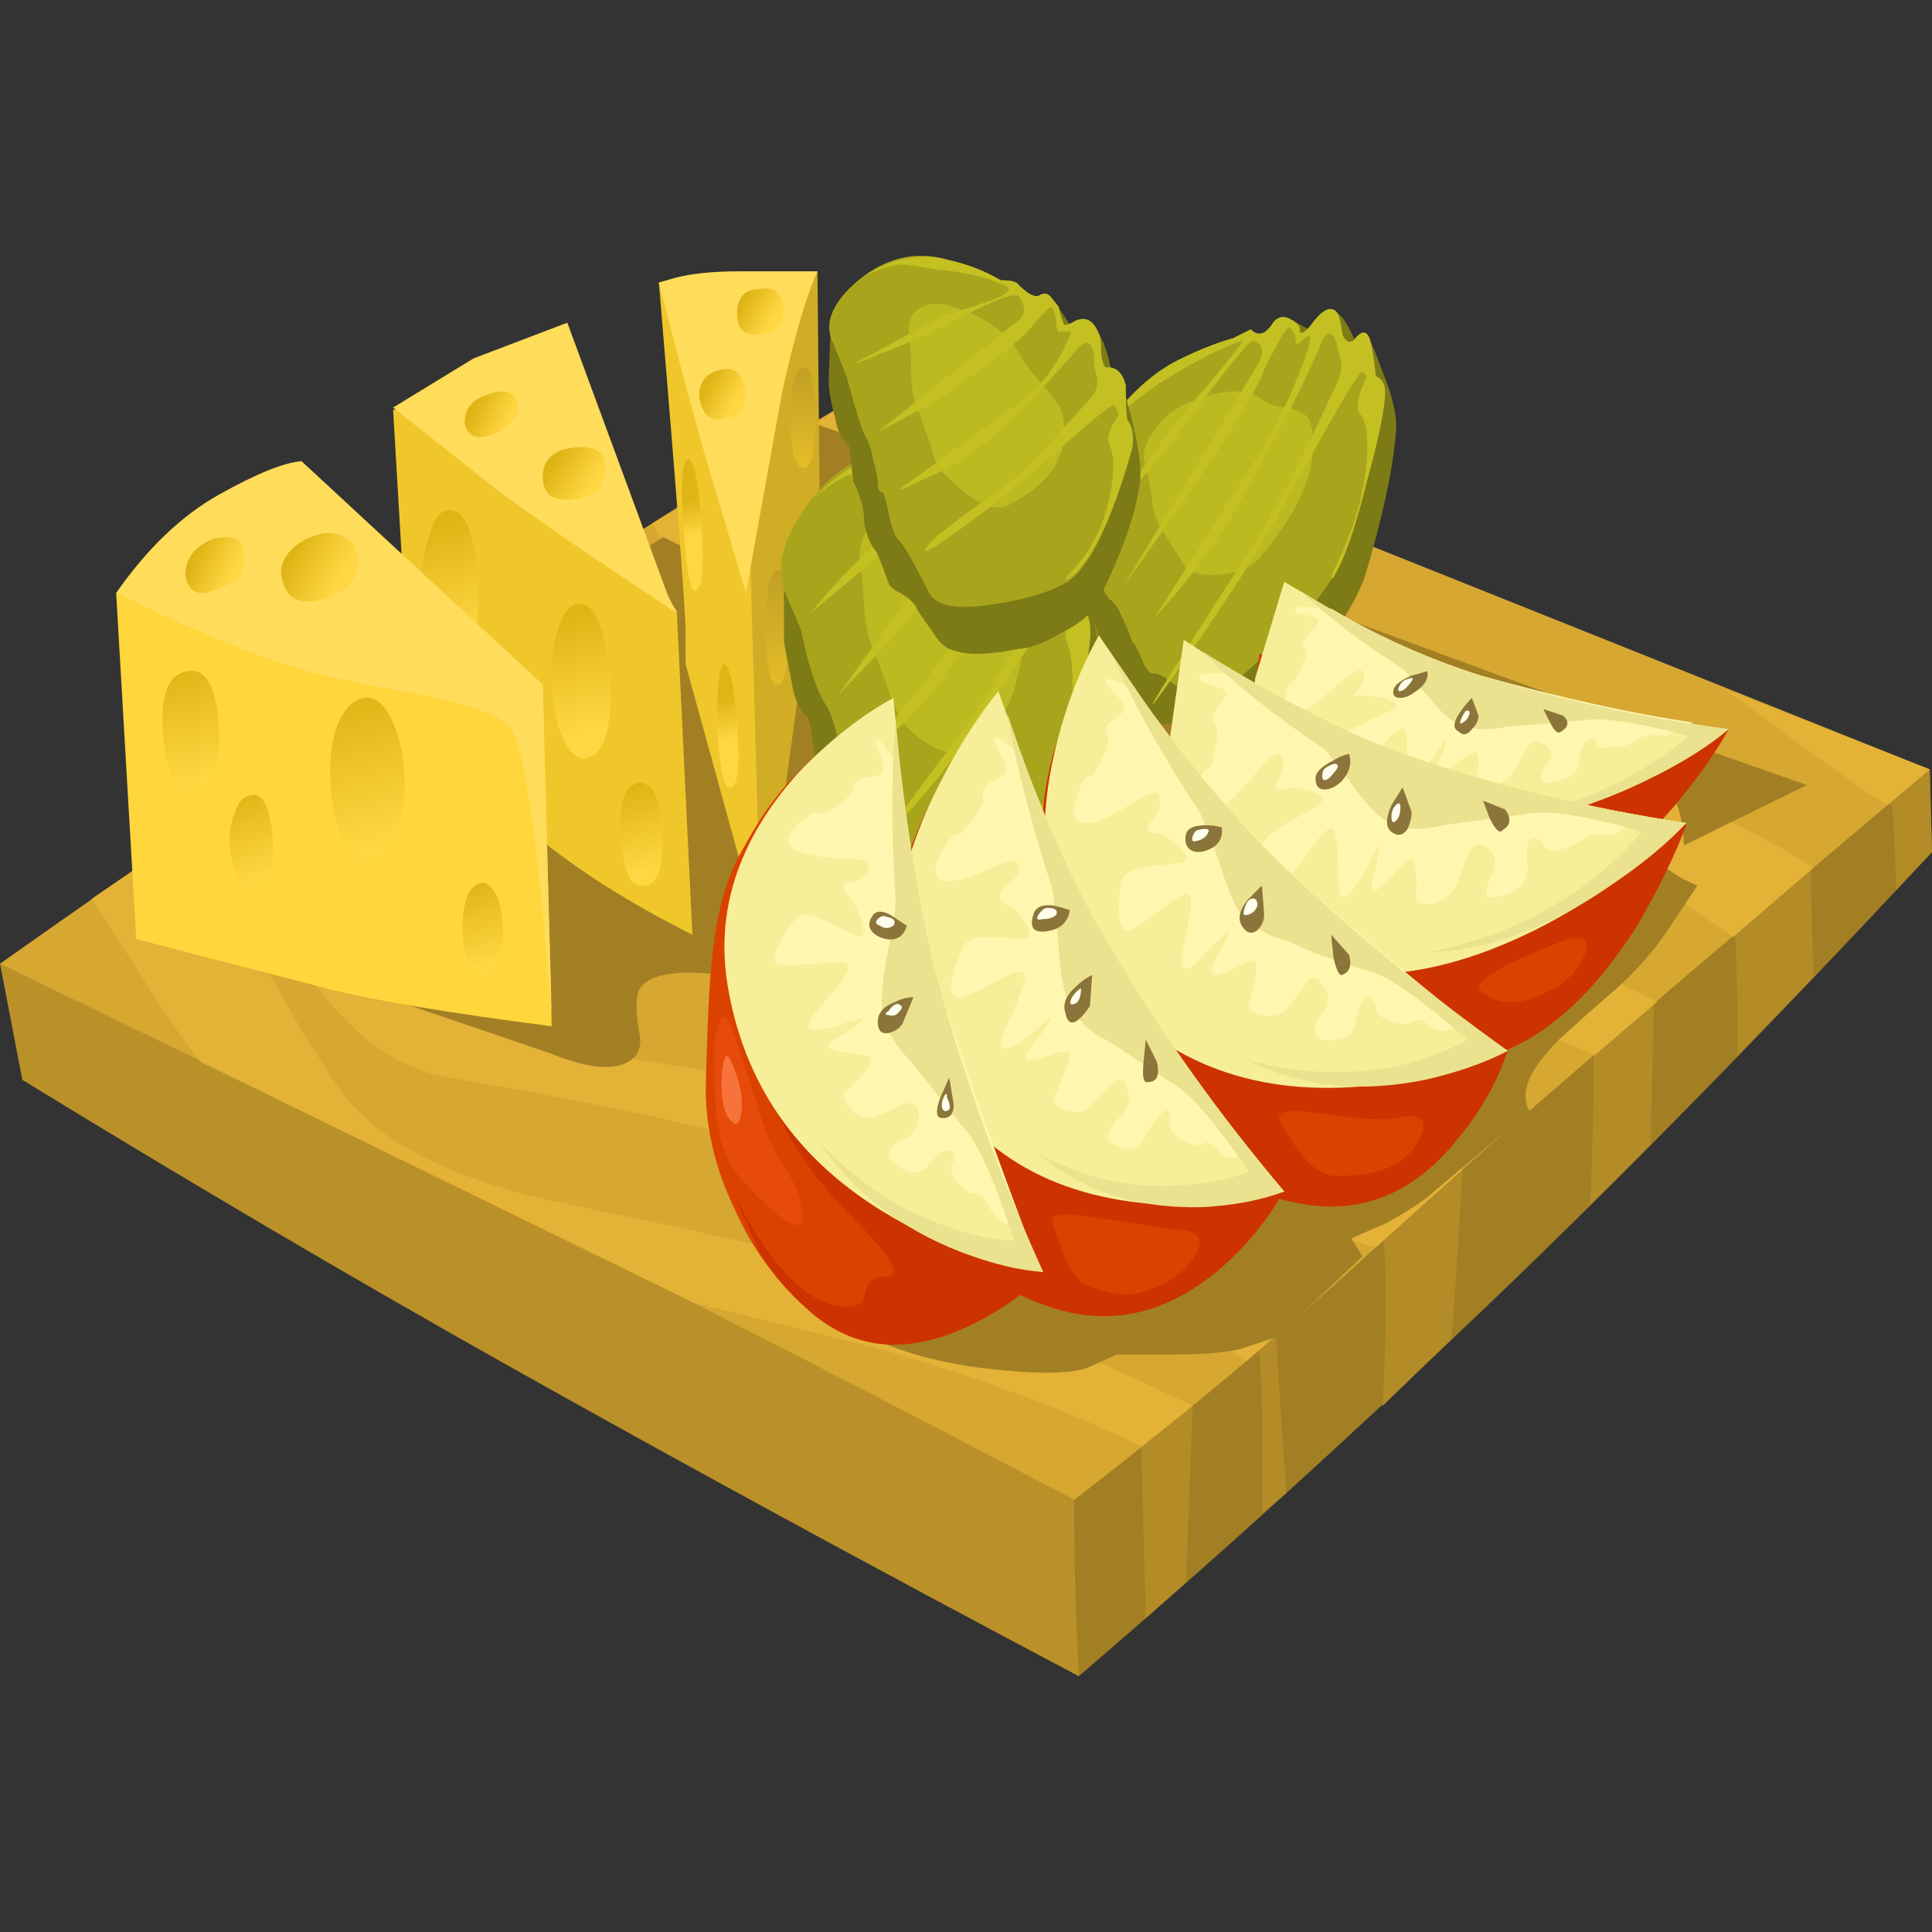 <?xml version="1.0" encoding="UTF-8" standalone="no"?>
<!-- Generator: Adobe Illustrator 15.1.0, SVG Export Plug-In . SVG Version: 6.00 Build 0)  -->

<svg
   xmlns:dc="http://purl.org/dc/elements/1.1/"
   xmlns:cc="http://creativecommons.org/ns#"
   xmlns:rdf="http://www.w3.org/1999/02/22-rdf-syntax-ns#"
   xmlns:svg="http://www.w3.org/2000/svg"
   xmlns="http://www.w3.org/2000/svg"
   xmlns:sodipodi="http://sodipodi.sourceforge.net/DTD/sodipodi-0.dtd"
   xmlns:inkscape="http://www.inkscape.org/namespaces/inkscape"
   version="1.1"
   id="flash0.ai"
   x="0px"
   y="0px"
   width="256"
   height="256"
   viewBox="0 0 256 256"
   xml:space="preserve"
   sodipodi:docname="snack_pack.svg"
   inkscape:version="0.92.4 (5da689c313, 2019-01-14)"><rect x="0" y="0" width="256" height="256" fill="#333333" stroke="none"/><title
   id="title1115">Snack Pack</title><defs
   id="defs306" /><sodipodi:namedview
   pagecolor="#ffffff"
   bordercolor="#666666"
   borderopacity="1"
   objecttolerance="10"
   gridtolerance="10"
   guidetolerance="10"
   inkscape:pageopacity="0"
   inkscape:pageshadow="2"
   inkscape:window-width="1920"
   inkscape:window-height="1025"
   id="namedview304"
   showgrid="false"
   inkscape:zoom="1.0133333"
   inkscape:cx="6.3592933"
   inkscape:cy="67.834095"
   inkscape:window-x="-8"
   inkscape:window-y="-8"
   inkscape:window-maximized="1"
   inkscape:current-layer="flash0.ai"
   fit-margin-top="0"
   fit-margin-left="0"
   fit-margin-right="0"
   fit-margin-bottom="0" />
<g
   id="g301"
   transform="matrix(5.919,0,0,5.919,9.6250001e-7,33.88)">
	<path
   style="clip-rule:evenodd;fill:#a37f24;fill-rule:evenodd"
   d="m 43.2,11.5 0.05,1.85 c -3.634,3.9 -6.967,7.3 -10,10.2 -3.033,2.9 -6.067,5.65 -9.1,8.25 L 21.9,29.45 16.35,11 Z"
   id="path2"
   inkscape:connector-curvature="0" />
	<g
   id="g10">
		<path
   style="clip-rule:evenodd;fill:#b38b27;fill-rule:evenodd"
   d="m 43.2,11.5 0.05,1.85 -0.8,0.85 c -0.033,-1.067 -0.066,-1.7 -0.101,-1.9 h -0.1 l -0.4,-0.25 c -0.199,-0.167 -0.416,-0.3 -0.649,-0.4 -0.4,-0.2 -0.617,-0.083 -0.65,0.35 -0.033,0.733 -0.017,2.117 0.05,4.15 l -1.7,1.75 c 0,-2.767 -0.117,-4.183 -0.351,-4.25 l -0.3,-2.25 z"
   id="path4"
   inkscape:connector-curvature="0" />
		<path
   style="clip-rule:evenodd;fill:#b38b27;fill-rule:evenodd"
   d="m 23.65,11.15 9.45,0.15 c -0.633,2.434 -0.8,4.517 -0.5,6.25 0.133,0.8 0.183,1.667 0.15,2.6 0,0.267 -0.083,1.633 -0.25,4.1 l -1.55,1.5 c 0.133,-2.433 0.083,-4.033 -0.15,-4.8 -0.333,-0.534 -0.583,-1.083 -0.75,-1.65 -0.233,-1 -0.566,-1.117 -1,-0.35 -0.466,0.8 -0.65,2.117 -0.55,3.95 0.067,1.434 0.167,3.033 0.3,4.8 l -0.55,0.45 c 0.067,-3.2 -0.1,-4.984 -0.5,-5.351 l -0.65,0.4 -0.4,2.55 -0.15,3.95 -0.9,0.8 -0.1,-3.85 C 24.683,20.283 24.05,15.117 23.65,11.15 Z"
   id="path6"
   inkscape:connector-curvature="0" />
		<path
   style="clip-rule:evenodd;fill:#b38b27;fill-rule:evenodd"
   d="m 36.95,19.9 -1.35,1.35 c 0.1,-2.367 0.1,-4.383 0,-6.05 -0.167,-1.5 -0.283,-2.5 -0.35,-3 -0.067,-0.434 -0.133,-0.717 -0.2,-0.85 H 37 c -0.067,0.767 -0.067,1.433 0,2 0.066,0.733 0.05,2.917 -0.05,6.55 z"
   id="path8"
   inkscape:connector-curvature="0" />
	</g>
	<path
   style="clip-rule:evenodd;fill:#ba9129;fill-rule:evenodd"
   d="m 0.5,18.45 -0.5,-2.6 12.55,-3.9 6,3.95 c 3.967,2.967 5.867,5.3 5.7,7 -0.233,2.767 -0.267,5.734 -0.1,8.9 -4.6,-2.434 -8.917,-4.783 -12.95,-7.05 -3.433,-1.933 -7,-4.033 -10.7,-6.3 z"
   id="path12"
   inkscape:connector-curvature="0" />
	<path
   style="clip-rule:evenodd;fill:#d6a731;fill-rule:evenodd"
   d="M 0,15.85 C 3.633,13.283 7.233,10.817 10.8,8.45 14.4,6.083 17.617,4.067 20.45,2.4 l 22.75,9.1 c -6.167,5.2 -10.284,8.75 -12.35,10.65 -2.067,1.9 -4.333,3.8 -6.8,5.7 -6.1,-3.2 -10.883,-5.633 -14.35,-7.3 z"
   id="path14"
   inkscape:connector-curvature="0" />
	<g
   id="g32">
		<path
   style="clip-rule:evenodd;fill:#e3b236;fill-rule:evenodd"
   d="M 4.5,18.05 C 4.067,17.517 3.617,16.867 3.15,16.1 2.65,15.333 2.283,14.767 2.05,14.4 l 2.2,-1.5 c 0.267,0.333 0.717,1.117 1.35,2.35 0.667,1.3 1.333,2.433 2,3.4 0.833,1.2 2.566,2.067 5.2,2.6 4.067,0.833 6.684,1.467 7.85,1.9 2.267,0.867 4.283,1.733 6.05,2.6 l -1.15,0.9 c -1.833,-0.867 -3.816,-1.6 -5.95,-2.2 l -4.05,-1 z"
   id="path16"
   inkscape:connector-curvature="0" />
		<path
   style="clip-rule:evenodd;fill:#e3b236;fill-rule:evenodd"
   d="M 30.8,22.2 C 29.033,21.733 26.867,20.783 24.3,19.35 21.6,17.783 19.75,16.733 18.75,16.2 17.783,15.7 16.717,14.533 15.55,12.7 14.917,11.666 13.933,9.867 12.6,7.3 l 0.8,-0.55 1.1,2.2 c 1.767,3.733 6.033,7 12.8,9.8 2,0.867 3.817,1.433 5.45,1.7 z"
   id="path18"
   inkscape:connector-curvature="0" />
		<path
   style="clip-rule:evenodd;fill:#e3b236;fill-rule:evenodd"
   d="m 43.2,11.5 -0.95,0.8 -0.4,-0.25 C 41.45,11.783 40.366,11 38.6,9.7 Z"
   id="path20"
   inkscape:connector-curvature="0" />
		<path
   style="clip-rule:evenodd;fill:#e3b236;fill-rule:evenodd"
   d="m 21.65,19.65 c 2.6,1.2 5.067,2.567 7.4,4.1 l -1.15,1 C 26.733,23.95 25.367,23.117 23.8,22.25 20.933,20.75 16.35,19.467 10.05,18.4 8.85,18.2 7.783,17.4 6.85,16 6.417,15.367 5.8,14.167 5,12.4 l 1.45,-1 c 1.1,3.467 3.233,5.583 6.4,6.35 0.267,0.067 1.7,0.3 4.3,0.7 1.833,0.267 3.333,0.667 4.5,1.2 z"
   id="path22"
   inkscape:connector-curvature="0" />
		<path
   style="clip-rule:evenodd;fill:#e3b236;fill-rule:evenodd"
   d="M 25.65,4.5 C 24.617,4.8 23.667,4.95 22.8,4.95 20.667,4.95 19.067,4.6 18,3.9 l 2.45,-1.5 z"
   id="path24"
   inkscape:connector-curvature="0" />
		<path
   style="clip-rule:evenodd;fill:#e3b236;fill-rule:evenodd"
   d="M 29.5,11 C 24.767,9.933 22.267,9.367 22,9.3 20.6,8.9 19.383,8.283 18.35,7.45 17.65,6.85 16.916,6.033 16.15,5 l 1.7,-1 c 1.333,1.6 2.483,2.683 3.45,3.25 0.9,0.533 3.083,1.183 6.55,1.95 3.933,0.867 7.017,1.767 9.25,2.7 1.7,0.767 2.867,1.367 3.5,1.8 L 38.8,15.25 36,13.35 C 34.567,12.417 32.4,11.633 29.5,11 Z"
   id="path26"
   inkscape:connector-curvature="0" />
		<path
   style="clip-rule:evenodd;fill:#e3b236;fill-rule:evenodd"
   d="m 10.55,8.65 0.25,-0.2 0.95,-0.6 c 1.767,1.7 2.917,3.417 3.45,5.15 0.566,2.033 -0.35,2.917 -2.75,2.65 C 9.817,15.35 8.133,13.717 7.4,10.75 L 8.3,10.1 c 0.667,1.066 1.467,1.783 2.4,2.15 0.733,0.333 1.4,0.4 2,0.2 0.833,-0.267 0.117,-1.533 -2.15,-3.8 z"
   id="path28"
   inkscape:connector-curvature="0" />
		<path
   style="clip-rule:evenodd;fill:#e3b236;fill-rule:evenodd"
   d="m 31.8,16.45 c -3.033,-0.833 -5.283,-1.467 -6.75,-1.9 -2.566,-0.733 -4.466,-1.533 -5.7,-2.4 C 18.317,11.45 17.4,10.517 16.6,9.35 16.367,9.05 15.7,7.933 14.6,6 l 0.6,-0.35 0.3,0.45 c 0.8,1.3 2.683,2.633 5.65,4 1.533,0.733 4.35,1.85 8.45,3.35 2.267,0.833 4.767,1.917 7.5,3.25 l -1.4,1.2 c -1.033,-0.467 -2.333,-0.95 -3.9,-1.45 z"
   id="path30"
   inkscape:connector-curvature="0" />
	</g>
	<path
   style="clip-rule:evenodd;fill:#a37f24;fill-rule:evenodd"
   d="m 33.85,9.5 c 2.2,0.8 4.4,1.583 6.6,2.35 L 37.7,13.2 c -0.066,-1.067 -0.316,-1.417 -0.75,-1.05 -0.3,0.267 -0.417,0.483 -0.35,0.65 0.066,0.133 0.2,0.317 0.4,0.55 0.167,0.3 0.5,0.55 1,0.75 l -0.7,1.05 c -0.3,0.434 -0.65,0.833 -1.05,1.2 -0.5,0.433 -0.95,0.833 -1.35,1.2 -0.467,0.467 -0.717,0.867 -0.75,1.2 0,0.2 0.033,0.333 0.1,0.4 l -2.15,1.8 c -0.167,0.167 -0.517,0.4 -1.05,0.7 l -0.8,0.35 0.25,0.4 -1.9,1.8 -0.75,0.25 c -0.3,0.1 -0.867,0.15 -1.7,0.15 H 25 l -0.55,0.25 c -0.333,0.167 -1,0.2 -2,0.1 -1.167,-0.1 -2.167,-0.35 -3,-0.75 -0.434,-0.2 -0.6,-0.633 -0.5,-1.3 0.1,-0.9 0.117,-1.433 0.05,-1.6 -0.1,-0.267 -0.167,-0.933 -0.2,-2 -0.033,-1 -0.117,-1.617 -0.25,-1.85 -0.233,-0.333 -0.617,-0.633 -1.15,-0.9 -0.633,-0.333 -1.283,-0.5 -1.95,-0.5 -0.633,0 -1.017,0.133 -1.15,0.4 -0.066,0.167 -0.066,0.466 0,0.9 0.1,0.367 -0.017,0.617 -0.35,0.75 -0.367,0.133 -0.917,0.05 -1.65,-0.25 l -9.25,-3.15 0.5,-1.5 11.3,-6.9 0.5,0.25 2.85,-2.8 4,1.35 1.95,-0.35 c 0.233,-0.067 1.15,0.633 2.75,2.1 0.167,0.133 2.483,1.017 6.95,2.65 z"
   id="path34"
   inkscape:connector-curvature="0" />
	<path
   style="clip-rule:evenodd;fill:#d1ad26;fill-rule:evenodd"
   d="m 17.05,15.8 -0.4,-10.35 1,-4.35 0.65,-0.75 0.05,5.3 c 0,0.733 -0.05,1.317 -0.15,1.75 z"
   id="path36"
   inkscape:connector-curvature="0" />
	
		<linearGradient
   id="SVGID_1_"
   gradientUnits="userSpaceOnUse"
   x1="8.306"
   y1="-16.697"
   x2="10.864"
   y2="-16.697"
   gradientTransform="matrix(0.078,0.997,-0.997,0.078,-3.421381e-4,-5.089566e-4)">
		<stop
   offset="0"
   style="stop-color:#BF9E23"
   id="stop38" />
		<stop
   offset="0.988"
   style="stop-color:#E3BC29"
   id="stop40" />
	</linearGradient>
	<path
   style="clip-rule:evenodd;fill:url(#SVGID_1_);fill-rule:evenodd"
   d="m 17.65,8.3 c 0,0.867 -0.083,1.3 -0.25,1.3 -0.167,0 -0.25,-0.434 -0.25,-1.3 0,-0.833 0.083,-1.25 0.25,-1.25 0.167,0 0.25,0.417 0.25,1.25 z"
   id="path43"
   inkscape:connector-curvature="0" />
	
		<linearGradient
   id="SVGID_2_"
   gradientUnits="userSpaceOnUse"
   x1="3.971"
   y1="-17.589"
   x2="6.254"
   y2="-17.589"
   gradientTransform="matrix(0.088,0.996,-0.996,0.088,1.899973e-4,-2.484098e-4)">
		<stop
   offset="0"
   style="stop-color:#BF9E23"
   id="stop45" />
		<stop
   offset="0.988"
   style="stop-color:#E3BC29"
   id="stop47" />
	</linearGradient>
	<path
   style="clip-rule:evenodd;fill:url(#SVGID_2_);fill-rule:evenodd"
   d="m 18.25,3.65 c 0,0.733 -0.083,1.1 -0.25,1.1 -0.2,0 -0.3,-0.367 -0.3,-1.1 0,-0.767 0.1,-1.15 0.3,-1.15 0.167,0 0.25,0.383 0.25,1.15 z"
   id="path50"
   inkscape:connector-curvature="0" />
	<path
   style="clip-rule:evenodd;fill:#f0c72b;fill-rule:evenodd"
   d="m 16.65,1.6 0.4,14.2 C 17.017,15.433 16.9,14.85 16.7,14.05 l -1.35,-4.9 v -0.7 c 0,-0.467 -0.2,-3.083 -0.6,-7.85 z"
   id="path52"
   inkscape:connector-curvature="0" />
	
		<linearGradient
   id="SVGID_3_"
   gradientUnits="userSpaceOnUse"
   x1="9.386"
   y1="-13.195"
   x2="10.193"
   y2="-13.195"
   gradientTransform="matrix(0.279,0.96,-0.964,0.265,3.23236e-4,-2.876818e-4)">
		<stop
   offset="0"
   style="stop-color:#DEB416"
   id="stop54" />
		<stop
   offset="0.988"
   style="stop-color:#FFD742"
   id="stop56" />
	</linearGradient>
	<path
   style="clip-rule:evenodd;fill:url(#SVGID_3_);fill-rule:evenodd"
   d="m 15.7,6 c 0.066,1 0.017,1.5 -0.15,1.5 -0.1,0 -0.183,-0.483 -0.25,-1.45 -0.066,-0.933 -0.033,-1.433 0.1,-1.5 0.133,0 0.233,0.483 0.3,1.45 z"
   id="path59"
   inkscape:connector-curvature="0" />
	
		<linearGradient
   id="SVGID_4_"
   gradientUnits="userSpaceOnUse"
   x1="13.877"
   y1="-12.751"
   x2="14.787"
   y2="-12.751"
   gradientTransform="matrix(0.275,0.962,-0.964,0.265,2.368987e-4,2.373159e-4)">
		<stop
   offset="0"
   style="stop-color:#DEB416"
   id="stop61" />
		<stop
   offset="0.988"
   style="stop-color:#FFD742"
   id="stop63" />
	</linearGradient>
	<path
   style="clip-rule:evenodd;fill:url(#SVGID_4_);fill-rule:evenodd"
   d="m 16.5,10.5 c 0.067,0.933 0.017,1.4 -0.15,1.4 -0.133,0.067 -0.233,-0.383 -0.3,-1.35 0,-0.867 0.05,-1.333 0.15,-1.4 0.133,0 0.233,0.45 0.3,1.35 z"
   id="path66"
   inkscape:connector-curvature="0" />
	<path
   style="clip-rule:evenodd;fill:#ffdc59;fill-rule:evenodd"
   d="M 14.75,0.6 15.1,0.5 C 15.467,0.4 15.95,0.35 16.55,0.35 H 18.3 C 18.033,0.95 17.767,1.867 17.5,3.1 L 16.7,7.55 16,5.2 C 15.667,4.1 15.25,2.567 14.75,0.6 Z"
   id="path68"
   inkscape:connector-curvature="0" />
	<path
   style="clip-rule:evenodd;fill:#f0c72b;fill-rule:evenodd"
   d="m 13.25,5.4 1.9,2.55 0.35,7.25 C 14.1,14.5 12.917,13.75 11.95,12.95 L 9.4,11 C 9.267,10.433 9.183,9.9 9.15,9.4 L 8.8,3.45 10.4,3.4 Z"
   id="path70"
   inkscape:connector-curvature="0" />
	
		<linearGradient
   id="SVGID_5_"
   gradientUnits="userSpaceOnUse"
   x1="11.158"
   y1="-9.989"
   x2="13.778"
   y2="-9.989"
   gradientTransform="matrix(0.267,0.964,-0.964,0.267,-1.353025e-5,-6.130338e-5)">
		<stop
   offset="0"
   style="stop-color:#DEB416"
   id="stop72" />
		<stop
   offset="0.988"
   style="stop-color:#FFD742"
   id="stop74" />
	</linearGradient>
	<path
   style="clip-rule:evenodd;fill:url(#SVGID_5_);fill-rule:evenodd"
   d="m 13.65,9.45 c 0.067,1.133 -0.117,1.733 -0.55,1.8 -0.167,0.033 -0.333,-0.117 -0.5,-0.45 -0.133,-0.3 -0.217,-0.7 -0.25,-1.2 -0.033,-0.467 0.017,-0.883 0.15,-1.25 0.1,-0.333 0.233,-0.517 0.4,-0.55 0.4,-0.067 0.65,0.483 0.75,1.65 z"
   id="path77"
   inkscape:connector-curvature="0" />
	
		<linearGradient
   id="SVGID_6_"
   gradientUnits="userSpaceOnUse"
   x1="15.233"
   y1="-10.42"
   x2="17.15"
   y2="-10.42"
   gradientTransform="matrix(0.265,0.964,-0.964,0.265,2.54333e-4,-1.817346e-4)">
		<stop
   offset="0"
   style="stop-color:#DEB416"
   id="stop79" />
		<stop
   offset="0.988"
   style="stop-color:#FFD742"
   id="stop81" />
	</linearGradient>
	<path
   style="clip-rule:evenodd;fill:url(#SVGID_6_);fill-rule:evenodd"
   d="m 14.8,12.9 c 0.067,0.8 -0.066,1.2 -0.4,1.2 -0.267,0.066 -0.433,-0.283 -0.5,-1.05 -0.066,-0.767 0.067,-1.183 0.4,-1.25 0.333,0 0.5,0.367 0.5,1.1 z"
   id="path84"
   inkscape:connector-curvature="0" />
	
		<linearGradient
   id="SVGID_7_"
   gradientUnits="userSpaceOnUse"
   x1="8.408"
   y1="-7.742"
   x2="11.028"
   y2="-7.742"
   gradientTransform="matrix(0.267,0.964,-0.964,0.267,-1.353025e-5,-6.130338e-5)">
		<stop
   offset="0"
   style="stop-color:#DEB416"
   id="stop86" />
		<stop
   offset="0.988"
   style="stop-color:#FFD742"
   id="stop88" />
	</linearGradient>
	<path
   style="clip-rule:evenodd;fill:url(#SVGID_7_);fill-rule:evenodd"
   d="m 10.7,7.35 c 0.033,0.467 0,0.883 -0.1,1.25 C 10.467,8.967 10.317,9.166 10.15,9.2 9.983,9.233 9.833,9.083 9.7,8.75 9.567,8.417 9.483,8.017 9.45,7.55 9.417,7.083 9.467,6.667 9.6,6.3 9.7,5.933 9.833,5.733 10,5.7 c 0.4,-0.067 0.633,0.483 0.7,1.65 z"
   id="path91"
   inkscape:connector-curvature="0" />
	<path
   style="clip-rule:evenodd;fill:#ffdc59;fill-rule:evenodd"
   d="m 8.8,3.4 1.8,-1.1 2.1,-0.8 2.25,6.1 0.2,0.4 C 13.283,6.767 11.967,5.867 11.2,5.3 Z"
   id="path93"
   inkscape:connector-curvature="0" />
	<path
   style="clip-rule:evenodd;fill:#ffd63b;fill-rule:evenodd"
   d="M 3.05,15.3 2.6,7.55 3.9,7.15 7,7.55 l 5.15,2.05 0.2,7.65 C 10.017,16.95 8.333,16.667 7.3,16.4 Z"
   id="path95"
   inkscape:connector-curvature="0" />
	<path
   style="clip-rule:evenodd;fill:#ffdc59;fill-rule:evenodd"
   d="m 12.15,9.6 0.2,7.4 c -0.3,-3.8 -0.6,-5.933 -0.9,-6.4 C 11.283,10.333 10.65,10.083 9.55,9.85 8.217,9.617 7.267,9.417 6.7,9.25 5.6,8.917 4.233,8.35 2.6,7.55 L 3.7,7.4 Z"
   id="path97"
   inkscape:connector-curvature="0" />
	<path
   style="clip-rule:evenodd;fill:#ffdc59;fill-rule:evenodd"
   d="M 12.15,9.6 C 9.317,9.2 7.334,8.867 6.2,8.6 4.8,8.267 3.6,7.917 2.6,7.55 3.3,6.55 4.067,5.817 4.9,5.35 5.733,4.883 6.35,4.633 6.75,4.6 Z"
   id="path99"
   inkscape:connector-curvature="0" />
	
		<linearGradient
   id="SVGID_8_"
   gradientUnits="userSpaceOnUse"
   x1="9.974"
   y1="-1.226"
   x2="12.546"
   y2="-1.226"
   gradientTransform="matrix(0.272,0.962,-0.962,0.272,3.215969e-4,-1.032054e-4)">
		<stop
   offset="0"
   style="stop-color:#DEB416"
   id="stop101" />
		<stop
   offset="0.988"
   style="stop-color:#FFD742"
   id="stop103" />
	</linearGradient>
	<path
   style="clip-rule:evenodd;fill:url(#SVGID_8_);fill-rule:evenodd"
   d="M 4.9,10.5 C 4.967,11.4 4.783,11.883 4.35,11.95 3.95,12.016 3.717,11.6 3.65,10.7 3.583,9.833 3.767,9.367 4.2,9.3 4.6,9.233 4.833,9.633 4.9,10.5 Z"
   id="path106"
   inkscape:connector-curvature="0" />
	
		<linearGradient
   id="SVGID_9_"
   gradientUnits="userSpaceOnUse"
   x1="13.139"
   y1="-0.997"
   x2="15.1"
   y2="-0.997"
   gradientTransform="matrix(0.33,0.944,-0.944,0.33,-3.064275e-4,-1.510084e-4)">
		<stop
   offset="0"
   style="stop-color:#DEB416"
   id="stop108" />
		<stop
   offset="0.988"
   style="stop-color:#FFD742"
   id="stop110" />
	</linearGradient>
	<path
   style="clip-rule:evenodd;fill:url(#SVGID_9_);fill-rule:evenodd"
   d="m 6.1,13 c 0.066,0.667 -0.05,1.033 -0.35,1.1 -0.333,0.1 -0.533,-0.184 -0.6,-0.85 -0.033,-0.267 0,-0.517 0.1,-0.75 0.067,-0.233 0.167,-0.367 0.3,-0.4 0.3,-0.133 0.483,0.167 0.55,0.9 z"
   id="path113"
   inkscape:connector-curvature="0" />
	
		<linearGradient
   id="SVGID_10_"
   gradientUnits="userSpaceOnUse"
   x1="11.61"
   y1="-4.786"
   x2="15.037"
   y2="-4.786"
   gradientTransform="matrix(0.268,0.964,-0.964,0.268,1.716018e-4,3.399551e-4)">
		<stop
   offset="0"
   style="stop-color:#DEB416"
   id="stop115" />
		<stop
   offset="0.988"
   style="stop-color:#FFD742"
   id="stop117" />
	</linearGradient>
	<path
   style="clip-rule:evenodd;fill:url(#SVGID_10_);fill-rule:evenodd"
   d="M 9.05,11.6 C 9.084,12.1 9.017,12.55 8.85,12.95 8.717,13.317 8.533,13.516 8.3,13.55 8.067,13.617 7.867,13.467 7.7,13.1 7.533,12.767 7.433,12.35 7.4,11.85 7.367,11.35 7.417,10.9 7.55,10.5 7.717,10.133 7.917,9.933 8.15,9.9 c 0.233,-0.033 0.434,0.117 0.6,0.45 0.167,0.333 0.267,0.75 0.3,1.25 z"
   id="path120"
   inkscape:connector-curvature="0" />
	
		<linearGradient
   id="SVGID_11_"
   gradientUnits="userSpaceOnUse"
   x1="16.346"
   y1="-6.418"
   x2="18.214"
   y2="-6.418"
   gradientTransform="matrix(0.265,0.964,-0.964,0.265,1.216829e-4,2.604723e-4)">
		<stop
   offset="0"
   style="stop-color:#DEB416"
   id="stop122" />
		<stop
   offset="0.988"
   style="stop-color:#FFD742"
   id="stop124" />
	</linearGradient>
	<path
   style="clip-rule:evenodd;fill:url(#SVGID_11_);fill-rule:evenodd"
   d="m 11.25,15 c 0.067,0.667 -0.067,1.033 -0.4,1.1 -0.267,0.066 -0.434,-0.25 -0.5,-0.95 0,-0.667 0.133,-1.033 0.4,-1.1 0.133,-0.033 0.25,0.05 0.35,0.25 0.1,0.2 0.15,0.433 0.15,0.7 z"
   id="path127"
   inkscape:connector-curvature="0" />
	
		<linearGradient
   id="SVGID_12_"
   gradientUnits="userSpaceOnUse"
   x1="6.772"
   y1="4.311"
   x2="7.678"
   y2="4.311"
   gradientTransform="matrix(0.91,0.414,-0.414,0.91,-1.439452e-4,-4.640222e-4)">
		<stop
   offset="0"
   style="stop-color:#DEB416"
   id="stop129" />
		<stop
   offset="0.988"
   style="stop-color:#FFD742"
   id="stop131" />
	</linearGradient>
	<path
   style="clip-rule:evenodd;fill:url(#SVGID_12_);fill-rule:evenodd"
   d="M 4.75,6.35 C 5.217,6.217 5.45,6.333 5.45,6.7 5.517,7.067 5.333,7.317 4.9,7.45 4.467,7.65 4.217,7.55 4.15,7.15 c 0,-0.367 0.2,-0.633 0.6,-0.8 z"
   id="path134"
   inkscape:connector-curvature="0" />
	
		<linearGradient
   id="SVGID_13_"
   gradientUnits="userSpaceOnUse"
   x1="8.943"
   y1="2.743"
   x2="10.162"
   y2="2.743"
   gradientTransform="matrix(0.879,0.476,-0.476,0.879,8.940697e-6,-9.086728e-5)">
		<stop
   offset="0"
   style="stop-color:#DEB416"
   id="stop136" />
		<stop
   offset="0.988"
   style="stop-color:#FFD742"
   id="stop138" />
	</linearGradient>
	<path
   style="clip-rule:evenodd;fill:url(#SVGID_13_);fill-rule:evenodd"
   d="M 7.1,6.25 C 7.333,6.183 7.533,6.2 7.7,6.3 7.9,6.4 8,6.55 8,6.75 8.067,7.217 7.8,7.533 7.2,7.7 6.667,7.833 6.367,7.65 6.3,7.15 6.267,6.983 6.333,6.8 6.5,6.6 6.667,6.433 6.867,6.317 7.1,6.25 Z"
   id="path141"
   inkscape:connector-curvature="0" />
	
		<linearGradient
   id="SVGID_14_"
   gradientUnits="userSpaceOnUse"
   x1="11.051"
   y1="-1.116"
   x2="11.869"
   y2="-1.116"
   gradientTransform="matrix(0.918,0.398,-0.434,0.902,4.759431e-5,4.705787e-5)">
		<stop
   offset="0"
   style="stop-color:#DEB416"
   id="stop143" />
		<stop
   offset="0.988"
   style="stop-color:#FFD742"
   id="stop145" />
	</linearGradient>
	<path
   style="clip-rule:evenodd;fill:url(#SVGID_14_);fill-rule:evenodd"
   d="M 10.95,3.1 C 11.317,2.967 11.533,3.05 11.6,3.35 11.6,3.617 11.416,3.833 11.05,4 10.683,4.133 10.467,4.05 10.4,3.75 10.4,3.417 10.583,3.2 10.95,3.1 Z"
   id="path148"
   inkscape:connector-curvature="0" />
	
		<linearGradient
   id="SVGID_15_"
   gradientUnits="userSpaceOnUse"
   x1="12.947"
   y1="-2.61"
   x2="13.946"
   y2="-2.61"
   gradientTransform="matrix(0.851,0.525,-0.537,0.844,-1.580119e-4,-2.95043e-5)">
		<stop
   offset="0"
   style="stop-color:#DEB416"
   id="stop150" />
		<stop
   offset="0.988"
   style="stop-color:#FFD742"
   id="stop152" />
	</linearGradient>
	<path
   style="clip-rule:evenodd;fill:url(#SVGID_15_);fill-rule:evenodd"
   d="m 12.8,4.3 c 0.5,-0.066 0.75,0.083 0.75,0.45 0,0.4 -0.216,0.633 -0.65,0.7 -0.5,0.066 -0.75,-0.1 -0.75,-0.5 0,-0.367 0.217,-0.583 0.65,-0.65 z"
   id="path155"
   inkscape:connector-curvature="0" />
	
		<linearGradient
   id="SVGID_16_"
   gradientUnits="userSpaceOnUse"
   x1="14.965"
   y1="-8.531"
   x2="15.721"
   y2="-8.531"
   gradientTransform="matrix(0.827,0.562,-0.503,0.867,1.235008e-4,-5.475879e-4)">
		<stop
   offset="0"
   style="stop-color:#DEB416"
   id="stop157" />
		<stop
   offset="0.988"
   style="stop-color:#FFD742"
   id="stop159" />
	</linearGradient>
	<path
   style="clip-rule:evenodd;fill:url(#SVGID_16_);fill-rule:evenodd"
   d="m 17,0.75 c 0.3,-0.067 0.483,0.067 0.55,0.4 0,0.333 -0.167,0.533 -0.5,0.6 C 16.683,1.817 16.5,1.667 16.5,1.3 16.5,0.933 16.667,0.75 17,0.75 Z"
   id="path162"
   inkscape:connector-curvature="0" />
	
		<linearGradient
   id="SVGID_17_"
   gradientUnits="userSpaceOnUse"
   x1="15.402"
   y1="-6.82"
   x2="16.138"
   y2="-6.82"
   gradientTransform="matrix(0.816,0.578,-0.482,0.884,7.578731e-5,8.571148e-5)">
		<stop
   offset="0"
   style="stop-color:#DEB416"
   id="stop164" />
		<stop
   offset="0.988"
   style="stop-color:#FFD742"
   id="stop166" />
	</linearGradient>
	<path
   style="clip-rule:evenodd;fill:url(#SVGID_17_);fill-rule:evenodd"
   d="m 16.15,2.55 c 0.3,-0.066 0.483,0.1 0.55,0.5 0,0.4 -0.167,0.6 -0.5,0.6 -0.3,0.067 -0.483,-0.1 -0.55,-0.5 0,-0.333 0.167,-0.533 0.5,-0.6 z"
   id="path169"
   inkscape:connector-curvature="0" />
	<path
   style="clip-rule:evenodd;fill:#7d7b16;fill-rule:evenodd"
   d="m 21.8,6.2 c 0.5,-0.467 0.684,-0.85 0.55,-1.15 -0.1,-0.267 -0.05,-0.267 0.15,0 0.1,0.133 0.217,0.3 0.35,0.5 L 23,5.9 c 0.033,0.1 0.1,0.05 0.2,-0.15 0.133,-0.2 0.233,-0.25 0.3,-0.15 0.1,0.2 0.25,0.667 0.45,1.4 0.066,0.233 0.083,0.1 0.05,-0.4 0.067,-0.033 0.2,0.367 0.4,1.2 0.2,0.833 0.283,1.45 0.25,1.85 -0.167,1.3 -0.433,2.483 -0.8,3.55 -0.133,0.333 -0.383,0.716 -0.75,1.15 -0.367,0.4 -0.667,0.617 -0.9,0.65 -0.633,0.367 -1.1,0.533 -1.4,0.5 -0.2,-0.033 -0.383,-0.167 -0.55,-0.4 l -0.4,-0.65 c -0.333,-0.1 -0.533,-0.267 -0.6,-0.5 -0.1,-0.467 -0.217,-0.75 -0.35,-0.85 -0.167,-0.067 -0.267,-0.283 -0.3,-0.65 l -0.35,-1.1 c -0.033,-0.4 -0.083,-0.733 -0.15,-1 C 17.933,10.217 17.817,10 17.75,9.7 L 17.55,8.65 V 7 l 0.55,-0.6 1.15,0.1 c 0.8,0.067 1.3,0.15 1.5,0.25 0.2,0.1 0.55,-0.083 1.05,-0.55 z"
   id="path171"
   inkscape:connector-curvature="0" />
	<path
   style="clip-rule:evenodd;fill:#a8a51d;fill-rule:evenodd"
   d="m 22.65,5.5 c 0.033,0.1 0.117,0.083 0.25,-0.05 0.267,-0.267 0.467,-0.217 0.6,0.15 0.033,0.1 0.05,0.3 0.05,0.6 0.067,0.233 0.133,0.333 0.2,0.3 0.2,-0.067 0.333,0.067 0.4,0.4 0.033,0.2 0.067,0.517 0.1,0.95 0.133,0.2 0.183,0.45 0.15,0.75 -0.033,0.433 -0.167,1.1 -0.4,2 -0.3,1.167 -0.583,1.883 -0.85,2.15 -0.333,0.4 -0.867,0.783 -1.6,1.15 -0.8,0.4 -1.283,0.434 -1.45,0.1 -0.4,-0.8 -0.65,-1.233 -0.75,-1.3 -0.1,-0.034 -0.2,-0.25 -0.3,-0.65 C 18.984,11.683 18.933,11.5 18.9,11.5 18.834,11.167 18.767,10.867 18.7,10.6 18.633,10.333 18.55,10.133 18.45,10 18.25,9.633 18.083,9.117 17.95,8.45 17.95,8.416 17.833,8.133 17.6,7.6 17.367,7.067 17.483,6.45 17.95,5.75 c 0.633,-0.933 1.333,-1.367 2.1,-1.3 0.434,0 0.817,0.083 1.15,0.25 0.233,-0.067 0.367,-0.067 0.4,0 0.033,0.033 0.1,0.083 0.2,0.15 0.133,0.1 0.233,0.1 0.3,0 0.1,-0.1 0.183,-0.117 0.25,-0.05 0.033,0.034 0.1,0.133 0.2,0.3 0.067,0.1 0.1,0.233 0.1,0.4 z"
   id="path173"
   inkscape:connector-curvature="0" />
	<path
   style="clip-rule:evenodd;fill:#bdb921;fill-rule:evenodd"
   d="m 20.25,5.75 c 0.733,0.133 1.267,0.5 1.6,1.1 0.066,0.1 0.233,0.283 0.5,0.55 0.2,0.2 0.333,0.4 0.4,0.6 0.167,0.433 0.167,0.95 0,1.55 -0.167,0.633 -0.517,1.133 -1.05,1.5 -0.133,0.133 -0.367,0.133 -0.7,0 -0.267,-0.133 -0.5,-0.3 -0.7,-0.5 C 20.167,10.417 20.05,10.2 19.95,9.9 19.75,9.334 19.633,9.017 19.6,8.95 19.467,8.65 19.383,8.317 19.35,7.95 19.317,7.35 19.283,7 19.25,6.9 19.217,6.5 19.317,6.2 19.55,6 c 0.2,-0.2 0.433,-0.283 0.7,-0.25 z"
   id="path175"
   inkscape:connector-curvature="0" />
	<path
   style="clip-rule:evenodd;fill:#c4c022;fill-rule:evenodd"
   d="M 21.4,4.85 C 21.3,4.817 21.117,4.783 20.85,4.75 20.483,4.717 20.1,4.733 19.7,4.8 19.333,4.834 19.117,4.867 19.05,4.9 18.817,4.967 18.533,5.15 18.2,5.45 c 0.667,-0.7 1.283,-1.034 1.85,-1 0.434,0 0.817,0.083 1.15,0.25 0.233,-0.067 0.367,-0.067 0.4,0 0.033,0.033 0.1,0.083 0.2,0.15 0.133,0.1 0.233,0.1 0.3,0 0.1,-0.1 0.183,-0.117 0.25,-0.05 0.033,0.034 0.1,0.133 0.2,0.3 0.067,0.1 0.1,0.233 0.1,0.4 0.033,0.1 0.117,0.083 0.25,-0.05 0.267,-0.267 0.467,-0.217 0.6,0.15 0.033,0.1 0.05,0.3 0.05,0.6 0.067,0.233 0.133,0.333 0.2,0.3 0.2,-0.067 0.333,0.067 0.4,0.4 0.033,0.2 0.067,0.517 0.1,0.95 0.133,0.2 0.183,0.45 0.15,0.75 -0.033,0.4 -0.167,1.066 -0.4,2 -0.3,1.133 -0.567,1.85 -0.8,2.15 -0.067,-0.067 -0.034,-0.2 0.1,-0.4 0.367,-0.667 0.6,-1.434 0.7,-2.3 0.033,-0.667 0,-1.117 -0.1,-1.35 -0.066,-0.133 -0.066,-0.333 0,-0.6 l 0.15,-0.35 -0.1,-0.2 c -0.034,-0.1 -0.583,0.667 -1.65,2.3 -0.7,1.1 -1.4,2.017 -2.1,2.75 -0.467,0.5 -0.083,-0.067 1.15,-1.7 0.467,-0.533 1.15,-1.7 2.05,-3.5 0.1,-0.267 0.117,-0.55 0.05,-0.85 0,-0.133 -0.034,-0.283 -0.1,-0.45 -0.067,-0.167 -0.133,-0.184 -0.2,-0.05 -0.9,1.6 -1.566,2.717 -2,3.35 -0.433,0.633 -1.017,1.217 -1.75,1.75 0.133,-0.133 0.833,-1.017 2.1,-2.65 0.633,-0.733 1.083,-1.567 1.35,-2.5 0.033,-0.2 0.033,-0.3 0,-0.3 -0.033,0 -0.1,0.033 -0.2,0.1 C 22.584,5.834 22.55,5.75 22.55,5.55 22.484,5.35 22.433,5.234 22.4,5.2 22.334,5.166 22.167,5.433 21.9,6 21.867,6.1 21.267,6.917 20.1,8.45 l -1.35,1.4 2.95,-4.1 C 21.867,5.517 21.85,5.267 21.65,5 21.584,4.9 20.933,5.467 19.7,6.7 L 18.15,8 C 18.617,7.4 19.233,6.767 20,6.1 20.233,5.933 20.583,5.683 21.05,5.35 21.383,5.05 21.5,4.883 21.4,4.85 Z"
   id="path177"
   inkscape:connector-curvature="0" />
	<path
   style="clip-rule:evenodd;fill:#7d7b16;fill-rule:evenodd"
   d="m 30.45,2.2 c 0.1,0.167 0.133,0.033 0.1,-0.4 0.067,-0.033 0.2,0.233 0.4,0.8 0.233,0.566 0.333,1.017 0.3,1.35 -0.067,0.833 -0.3,1.917 -0.7,3.25 -0.133,0.367 -0.383,0.816 -0.75,1.35 -0.4,0.534 -0.716,0.883 -0.95,1.05 -0.633,0.633 -1.117,1.033 -1.45,1.2 -0.2,0.067 -0.383,0.05 -0.55,-0.05 C 26.617,10.583 26.467,10.5 26.4,10.5 26.267,10.467 26.133,10.467 26,10.5 25.9,10.533 25.817,10.517 25.75,10.45 25.65,10.117 25.533,9.95 25.4,9.95 25.2,9.983 25.084,9.867 25.05,9.6 25.017,9.333 24.9,9.1 24.7,8.9 24.633,8.6 24.567,8.367 24.5,8.2 24.467,8.133 24.417,8.083 24.35,8.05 24.25,8.017 24.183,7.95 24.15,7.85 L 23.9,7.15 23.85,5.8 24.4,5 27.15,3.8 c 0.233,-0.033 0.6,-0.367 1.1,-1 0.5,-0.667 0.683,-1.1 0.55,-1.3 -0.133,-0.133 -0.083,-0.15 0.15,-0.05 0.1,0.066 0.216,0.133 0.35,0.2 l 0.15,0.2 c 0.066,0.066 0.15,-0.017 0.25,-0.25 0.1,-0.233 0.183,-0.333 0.25,-0.3 0.133,0.067 0.3,0.367 0.5,0.9 z"
   id="path179"
   inkscape:connector-curvature="0" />
	<path
   style="clip-rule:evenodd;fill:#a8a51d;fill-rule:evenodd"
   d="m 30.6,5.05 c -0.267,1.1 -0.533,1.833 -0.8,2.2 -0.333,0.533 -0.867,1.133 -1.6,1.8 -0.833,0.767 -1.333,1.067 -1.5,0.9 C 26.266,9.55 25.983,9.35 25.85,9.35 25.75,9.383 25.65,9.267 25.55,9 25.45,8.767 25.383,8.65 25.35,8.65 25.283,8.45 25.2,8.25 25.1,8.05 25.033,7.883 24.95,7.767 24.85,7.7 24.75,7.6 24.567,7.283 24.3,6.75 24.234,6.617 24.1,6.45 23.9,6.25 c -0.2,-0.3 -0.083,-0.867 0.35,-1.7 0.667,-1.1 1.367,-1.833 2.1,-2.2 0.467,-0.233 0.883,-0.4 1.25,-0.5 L 28,1.65 c 0.167,0.167 0.333,0.117 0.5,-0.15 0.133,-0.167 0.3,-0.167 0.5,0 0.067,0.033 0.1,0.1 0.1,0.2 0.033,0.066 0.117,0.017 0.25,-0.15 0.267,-0.367 0.467,-0.45 0.6,-0.25 0.033,0.067 0.066,0.217 0.1,0.45 0.067,0.167 0.15,0.217 0.25,0.15 0.2,-0.267 0.333,-0.233 0.4,0.1 0.033,0.167 0.066,0.4 0.1,0.7 0.167,0.066 0.233,0.233 0.2,0.5 -0.067,0.4 -0.2,1.017 -0.4,1.85 z"
   id="path181"
   inkscape:connector-curvature="0" />
	<path
   style="clip-rule:evenodd;fill:#bdb921;fill-rule:evenodd"
   d="m 26.6,3.3 c 0.767,-0.333 1.333,-0.35 1.7,-0.05 0.067,0.067 0.233,0.117 0.5,0.15 0.267,0.067 0.434,0.15 0.5,0.25 0.133,0.333 0.133,0.75 0,1.25 -0.167,0.567 -0.517,1.167 -1.05,1.8 -0.133,0.2 -0.367,0.333 -0.7,0.4 -0.3,0.066 -0.566,0.066 -0.8,0 C 26.617,7.067 26.5,6.95 26.4,6.75 26.233,6.483 26.117,6.3 26.05,6.2 25.917,6.033 25.834,5.817 25.8,5.55 25.767,5.217 25.717,4.95 25.65,4.75 25.55,4.483 25.617,4.2 25.85,3.9 26.05,3.6 26.3,3.4 26.6,3.3 Z"
   id="path183"
   inkscape:connector-curvature="0" />
	<path
   style="clip-rule:evenodd;fill:#c4c022;fill-rule:evenodd"
   d="M 30.8,2.7 C 30.967,2.766 31.033,2.933 31,3.2 30.967,3.6 30.833,4.217 30.6,5.05 30.333,6.117 30.083,6.834 29.85,7.2 29.75,7.3 29.783,7.183 29.95,6.85 30.317,6.083 30.533,5.333 30.6,4.6 30.633,4.033 30.583,3.683 30.45,3.55 30.383,3.484 30.383,3.317 30.45,3.05 L 30.6,2.7 30.5,2.6 C 30.433,2.567 29.883,3.5 28.85,5.4 28.217,6.533 27.5,7.667 26.7,8.8 c -1.5,2.167 -1.117,1.5 1.15,-2 0.667,-1.033 1.367,-2.367 2.1,-4 0.1,-0.2 0.1,-0.433 0,-0.7 C 29.95,2 29.916,1.9 29.85,1.8 29.783,1.7 29.7,1.734 29.6,1.9 29.2,2.867 28.55,4.133 27.65,5.7 27.217,6.467 26.617,7.266 25.85,8.1 l 2.1,-3.3 c 0.533,-0.767 0.983,-1.683 1.35,-2.75 0.034,-0.2 0.034,-0.283 0,-0.25 -0.033,0 -0.1,0.05 -0.2,0.15 C 29.033,2.017 29,1.967 29,1.8 28.933,1.667 28.883,1.6 28.85,1.6 28.783,1.633 28.6,1.95 28.3,2.55 28.133,3.017 27.533,4 26.5,5.5 l -1.35,1.9 3,-4.95 C 28.317,2.15 28.283,1.967 28.05,1.9 27.984,1.867 27.334,2.683 26.1,4.35 l -1.6,1.9 C 24.6,6.117 25.217,5.267 26.35,3.7 27.416,2.467 27.9,1.867 27.8,1.9 27.267,2.1 26.683,2.4 26.05,2.8 25.45,3.167 24.933,3.633 24.5,4.2 25.133,3.266 25.75,2.65 26.35,2.35 26.817,2.117 27.233,1.95 27.6,1.85 L 28,1.65 c 0.167,0.167 0.333,0.117 0.5,-0.15 0.133,-0.167 0.3,-0.167 0.5,0 0.067,0.033 0.1,0.1 0.1,0.2 0.033,0.066 0.117,0.017 0.25,-0.15 0.267,-0.367 0.467,-0.45 0.6,-0.25 0.033,0.067 0.066,0.217 0.1,0.45 0.067,0.167 0.15,0.217 0.25,0.15 0.2,-0.267 0.333,-0.233 0.4,0.1 0.033,0.167 0.067,0.4 0.1,0.7 z"
   id="path185"
   inkscape:connector-curvature="0" />
	<path
   style="clip-rule:evenodd;fill:#7d7b16;fill-rule:evenodd"
   d="m 24.95,2.95 c 0.066,0.2 0.1,0.1 0.1,-0.3 0.4,1.267 0.55,2.117 0.45,2.55 -0.1,0.667 -0.417,1.533 -0.95,2.6 -0.133,0.233 -0.4,0.45 -0.8,0.65 C 23.35,8.683 23.033,8.8 22.8,8.8 22.167,8.933 21.7,8.95 21.4,8.85 21.2,8.817 21.033,8.683 20.9,8.45 20.633,8.083 20.5,7.883 20.5,7.85 20.4,7.717 20.283,7.617 20.15,7.55 20.017,7.484 19.933,7.417 19.9,7.35 19.733,6.883 19.633,6.633 19.6,6.6 19.5,6.5 19.416,6.3 19.35,6 19.35,5.7 19.267,5.383 19.1,5.05 19.067,4.717 19.033,4.45 19,4.25 18.833,4.083 18.733,3.883 18.7,3.65 18.6,3.283 18.55,3 18.55,2.8 L 18.6,1.45 19.2,1.15 21.8,2 c 0.2,0.133 0.567,0.083 1.1,-0.15 0.5,-0.267 0.7,-0.517 0.6,-0.75 -0.067,-0.233 -0.017,-0.233 0.15,0 0.1,0.133 0.2,0.283 0.3,0.45 l 0.1,0.3 c 0.067,0.1 0.15,0.083 0.25,-0.05 0.133,-0.1 0.233,-0.117 0.3,-0.05 0.133,0.2 0.25,0.6 0.35,1.2 z"
   id="path187"
   inkscape:connector-curvature="0" />
	<path
   style="clip-rule:evenodd;fill:#a8a51d;fill-rule:evenodd"
   d="m 23.7,1.15 c 0,0.033 0.033,0.15 0.1,0.35 0,0.067 0.067,0.067 0.2,0 0.267,-0.167 0.467,-0.083 0.6,0.25 0.033,0.067 0.05,0.217 0.05,0.45 0.033,0.233 0.083,0.333 0.15,0.3 0.2,0 0.333,0.133 0.4,0.4 0,0.5 0.017,0.767 0.05,0.8 0.1,0.133 0.133,0.333 0.1,0.6 C 24.883,5.967 24.4,6.967 23.9,7.3 23.5,7.533 22.95,7.7 22.25,7.8 21.45,7.933 20.967,7.85 20.8,7.55 20.433,6.817 20.2,6.417 20.1,6.35 20.033,6.283 19.967,6.1 19.9,5.8 19.834,5.467 19.783,5.3 19.75,5.3 19.683,5.3 19.65,5.217 19.65,5.05 19.617,4.817 19.584,4.667 19.55,4.6 19.517,4.367 19.45,4.166 19.35,4 19.283,3.867 19.15,3.433 18.95,2.7 l -0.3,-0.75 c -0.2,-0.4 -0.05,-0.833 0.45,-1.3 0.667,-0.6 1.383,-0.783 2.15,-0.55 0.433,0.1 0.817,0.25 1.15,0.45 0.233,0 0.367,0.034 0.4,0.1 0.2,0.2 0.35,0.283 0.45,0.25 0.1,-0.066 0.183,-0.066 0.25,0 0.033,0.033 0.1,0.117 0.2,0.25 z"
   id="path189"
   inkscape:connector-curvature="0" />
	<path
   style="clip-rule:evenodd;fill:#bdb921;fill-rule:evenodd"
   d="m 22.9,2.35 c 0.067,0.1 0.217,0.283 0.45,0.55 0.2,0.233 0.333,0.417 0.4,0.55 0.133,0.4 0.1,0.8 -0.1,1.2 C 23.483,4.983 23.117,5.3 22.55,5.6 22.217,5.733 21.75,5.5 21.15,4.9 21.017,4.767 20.917,4.567 20.85,4.3 20.717,3.9 20.617,3.617 20.55,3.45 20.45,3.217 20.4,2.95 20.4,2.65 20.4,2.217 20.383,1.933 20.35,1.8 c -0.033,-0.333 0.066,-0.55 0.3,-0.65 0.2,-0.1 0.434,-0.1 0.7,0 0.767,0.233 1.283,0.633 1.55,1.2 z"
   id="path191"
   inkscape:connector-curvature="0" />
	<path
   style="clip-rule:evenodd;fill:#c4c022;fill-rule:evenodd"
   d="M 23.65,1.5 C 23.617,1.3 23.584,1.183 23.55,1.15 23.517,1.117 23.333,1.3 23,1.7 22.867,1.867 22.217,2.367 21.05,3.2 l -1.4,0.75 3.15,-2.5 C 22.967,1.317 22.967,1.133 22.8,0.9 22.7,0.8 22.033,1.084 20.8,1.75 19.6,2.25 19.05,2.467 19.15,2.4 19.283,2.334 19.933,1.983 21.1,1.35 21.333,1.283 21.7,1.166 22.2,1 22.533,0.867 22.65,0.767 22.55,0.7 22.183,0.5 21.633,0.367 20.9,0.3 20.533,0.234 20.3,0.2 20.2,0.2 c -0.2,0 -0.483,0.083 -0.85,0.25 0.633,-0.4 1.267,-0.517 1.9,-0.35 0.433,0.1 0.817,0.25 1.15,0.45 0.233,0 0.367,0.034 0.4,0.1 0.2,0.2 0.35,0.283 0.45,0.25 0.1,-0.066 0.183,-0.066 0.25,0 0.033,0.033 0.1,0.117 0.2,0.25 0,0.033 0.033,0.15 0.1,0.35 0,0.067 0.067,0.067 0.2,0 0.267,-0.167 0.467,-0.083 0.6,0.25 0.033,0.067 0.05,0.217 0.05,0.45 0.033,0.233 0.083,0.333 0.15,0.3 0.2,0 0.333,0.133 0.4,0.4 0,0.5 0.017,0.767 0.05,0.8 0.1,0.133 0.133,0.333 0.1,0.6 -0.467,1.633 -0.95,2.617 -1.45,2.95 -0.066,0 -0.017,-0.083 0.15,-0.25 0.4,-0.433 0.667,-0.983 0.8,-1.65 0.1,-0.467 0.1,-0.833 0,-1.1 C 24.783,4.15 24.8,4 24.9,3.8 l 0.15,-0.25 -0.1,-0.2 C 24.916,3.283 24.333,3.767 23.2,4.8 22.4,5.467 21.65,6.033 20.95,6.5 20.617,6.7 20.617,6.633 20.95,6.3 21.317,6 21.717,5.7 22.15,5.4 22.483,5.2 22.933,4.8 23.5,4.2 23.8,3.867 24.117,3.516 24.45,3.15 24.583,2.983 24.6,2.767 24.5,2.5 24.5,2.033 24.4,1.867 24.2,2 c -0.934,1.067 -1.65,1.8 -2.15,2.2 -0.3,0.267 -0.716,0.517 -1.25,0.75 -0.633,0.3 -0.816,0.367 -0.55,0.2 l 2.2,-1.6 C 23.117,3.15 23.6,2.6 23.9,1.9 c 0.067,-0.133 0.083,-0.2 0.05,-0.2 -0.067,0 -0.133,0 -0.2,0 -0.067,0.033 -0.1,-0.033 -0.1,-0.2 z"
   id="path193"
   inkscape:connector-curvature="0" />
	<path
   style="clip-rule:evenodd;fill:#cc3300;fill-rule:evenodd"
   d="m 31.9,11.8 c 0.033,0.1 1.167,-0.066 3.4,-0.5 1.133,-0.233 2.25,-0.466 3.351,-0.7 h 0.05 c -0.3,0.533 -0.7,1.1 -1.2,1.7 -1.033,1.2 -2.1,1.934 -3.2,2.2 -1.9,0.433 -3.45,0.2 -4.65,-0.7 -0.533,-0.433 -0.917,-0.883 -1.15,-1.35 -0.133,-0.3 -0.267,-0.784 -0.4,-1.45 -0.067,-0.467 -0.067,-0.95 0,-1.45 l 0.1,-0.65 c 2.399,1.8 3.632,2.767 3.699,2.9 z"
   id="path195"
   inkscape:connector-curvature="0" />
	<path
   style="clip-rule:evenodd;fill:#f7ee99;fill-rule:evenodd"
   d="m 28.75,7.3 1.35,0.8 c 1.066,0.566 2.083,1 3.05,1.3 1.733,0.533 3.583,0.934 5.55,1.2 -0.834,0.633 -1.85,1.183 -3.05,1.65 -2.367,0.967 -4.367,1.083 -6,0.35 -1.2,-0.533 -1.717,-1.583 -1.55,-3.15 z"
   id="path197"
   inkscape:connector-curvature="0" />
	<path
   style="clip-rule:evenodd;fill:#fff7b0;fill-rule:evenodd"
   d="m 32.25,11.25 c 0.1,-0.267 0.133,-0.4 0.1,-0.4 -0.434,0.633 -0.7,0.933 -0.8,0.9 -0.066,0 -0.083,-0.167 -0.05,-0.5 0,-0.367 -0.017,-0.583 -0.05,-0.65 -0.067,-0.067 -0.25,0.066 -0.55,0.4 -0.367,0.367 -0.6,0.567 -0.7,0.6 -0.1,0.033 -0.184,-0.033 -0.25,-0.2 -0.034,-0.167 -0.034,-0.333 0,-0.5 0,-0.133 0.383,-0.367 1.15,-0.7 0.3,-0.133 0.167,-0.25 -0.4,-0.35 H 30.3 C 30.533,9.583 30.6,9.4 30.5,9.3 30.433,9.234 30.25,9.334 29.95,9.6 c -0.4,0.367 -0.7,0.583 -0.9,0.65 -0.267,0.1 -0.367,0.017 -0.3,-0.25 C 28.783,9.7 28.867,9.533 29,9.5 29.233,9.067 29.3,8.833 29.2,8.8 29.1,8.734 29.183,8.567 29.45,8.3 29.617,8.167 29.467,8.067 29,8 28.933,7.833 29.183,7.817 29.75,7.95 L 29.8,7.9 c 1.067,0.633 2.184,1.133 3.35,1.5 1.8,0.5 3.383,0.85 4.75,1.05 l -0.25,0.1 -0.351,0.2 c -0.267,-0.033 -0.466,-0.017 -0.6,0.05 -0.133,0.133 -0.35,0.2 -0.65,0.2 -0.167,0.033 -0.267,0.017 -0.3,-0.05 -0.033,-0.1 -0.067,-0.15 -0.1,-0.15 -0.133,0 -0.233,0.15 -0.3,0.45 0,0.3 -0.217,0.483 -0.65,0.55 -0.133,0.034 -0.2,-0.017 -0.2,-0.15 0.033,-0.133 0.067,-0.217 0.1,-0.25 0.2,-0.2 0.167,-0.367 -0.1,-0.5 -0.167,-0.066 -0.3,0.017 -0.4,0.25 -0.167,0.333 -0.283,0.517 -0.35,0.55 -0.133,0.1 -0.267,0.167 -0.4,0.2 -0.167,0.033 -0.267,0.017 -0.3,-0.05 0.067,-0.434 0.067,-0.684 0,-0.75 -0.033,0 -0.183,0.083 -0.45,0.25 -0.233,0.2 -0.383,0.3 -0.45,0.3 -0.066,0 -0.032,-0.133 0.101,-0.4 z"
   id="path199"
   inkscape:connector-curvature="0" />
	<path
   style="clip-rule:evenodd;fill:#ebe28f;fill-rule:evenodd"
   d="m 37.8,10.75 c -1.133,-0.3 -1.917,-0.417 -2.35,-0.35 l -1.75,0.15 c -0.133,0.034 -0.284,0.05 -0.45,0.05 -0.267,0 -0.483,-0.05 -0.65,-0.15 C 32.433,10.383 32.233,10.2 32,9.9 31.667,9.533 31.467,9.317 31.4,9.25 30.467,8.65 29.7,8.067 29.1,7.5 c 1.4,0.867 2.75,1.5 4.05,1.9 1.733,0.533 3.583,0.934 5.55,1.2 -0.434,0.367 -0.983,0.717 -1.65,1.05 -1.367,0.7 -2.667,1.05 -3.9,1.05 1.9,-0.267 3.45,-0.917 4.65,-1.95 z"
   id="path201"
   inkscape:connector-curvature="0" />
	<path
   style="clip-rule:evenodd;fill:#8c753b;fill-rule:evenodd"
   d="M 31.95,9.3 C 31.983,9.467 31.9,9.617 31.7,9.75 31.567,9.85 31.45,9.9 31.35,9.9 31.217,9.9 31.166,9.834 31.2,9.7 31.233,9.6 31.367,9.5 31.6,9.4 31.733,9.367 31.85,9.333 31.95,9.3 Z"
   id="path203"
   inkscape:connector-curvature="0" />
	<path
   style="clip-rule:evenodd;fill:#8c753b;fill-rule:evenodd"
   d="m 32.95,9.9 0.15,0.4 c 0,0.1 -0.05,0.2 -0.15,0.3 -0.1,0.133 -0.2,0.15 -0.3,0.05 -0.133,-0.066 -0.117,-0.217 0.05,-0.45 0.067,-0.1 0.15,-0.2 0.25,-0.3 z"
   id="path205"
   inkscape:connector-curvature="0" />
	<path
   style="clip-rule:evenodd;fill:#8c753b;fill-rule:evenodd"
   d="M 34.55,10.15 35,10.3 c 0.133,0.133 0.117,0.25 -0.05,0.35 -0.067,0.067 -0.15,0 -0.25,-0.2 z"
   id="path207"
   inkscape:connector-curvature="0" />
	<path
   style="clip-rule:evenodd;fill:#fffdeb;fill-rule:evenodd"
   d="m 31.45,9.5 c 0.233,-0.1 0.233,-0.033 0,0.2 -0.1,0.066 -0.15,0.066 -0.15,0 0.033,-0.1 0.083,-0.167 0.15,-0.2 z"
   id="path209"
   inkscape:connector-curvature="0" />
	<path
   style="clip-rule:evenodd;fill:#fffdeb;fill-rule:evenodd"
   d="m 32.8,10.2 c 0.067,-0.034 0.1,-0.017 0.1,0.05 -0.033,0.1 -0.083,0.167 -0.15,0.2 -0.1,0.067 -0.083,-0.017 0.05,-0.25 z"
   id="path211"
   inkscape:connector-curvature="0" />
	<path
   style="clip-rule:evenodd;fill:#cc3300;fill-rule:evenodd"
   d="M 26.05,11.55 26.1,10.7 c 2.833,2.3 4.3,3.55 4.4,3.75 0.067,0.133 1.283,-0.117 3.65,-0.75 1.2,-0.333 2.383,-0.667 3.55,-1 l 0.05,0.05 c -0.267,0.7 -0.634,1.45 -1.1,2.25 -1,1.567 -2.083,2.533 -3.25,2.9 -1.933,0.667 -3.65,0.4 -5.15,-0.8 -0.633,-0.533 -1.1,-1.117 -1.4,-1.75 -0.2,-0.367 -0.4,-1 -0.6,-1.9 -0.133,-0.6 -0.2,-1.233 -0.2,-1.9 z"
   id="path213"
   inkscape:connector-curvature="0" />
	<path
   style="clip-rule:evenodd;fill:#f7ee99;fill-rule:evenodd"
   d="m 26.5,8.6 1.55,1 c 1.267,0.7 2.434,1.233 3.5,1.6 1.934,0.667 4,1.167 6.2,1.5 -0.833,0.833 -1.867,1.583 -3.1,2.25 -2.467,1.3 -4.633,1.483 -6.5,0.55 -1.367,-0.667 -2.05,-2.017 -2.05,-4.05 z"
   id="path215"
   inkscape:connector-curvature="0" />
	<path
   style="clip-rule:evenodd;fill:#fff7b0;fill-rule:evenodd"
   d="m 26.85,9.45 c -0.033,-0.067 0.083,-0.1 0.35,-0.1 0.2,0 0.367,0.017 0.5,0.05 h 0.05 c 1.533,0.9 2.8,1.5 3.8,1.8 1.567,0.566 3.317,1.017 5.25,1.35 l -0.2,0.1 -0.35,0.25 c -0.1,0.067 -0.233,0.083 -0.4,0.05 -0.133,0 -0.233,0.017 -0.3,0.05 -0.1,0.067 -0.183,0.117 -0.25,0.15 -0.1,0.067 -0.233,0.117 -0.4,0.15 -0.2,0.034 -0.316,0 -0.35,-0.1 -0.033,-0.1 -0.083,-0.15 -0.15,-0.15 -0.2,-0.033 -0.267,0.167 -0.2,0.6 0,0.4 -0.233,0.633 -0.7,0.7 -0.267,0.1 -0.3,-0.067 -0.1,-0.5 0.133,-0.3 0.067,-0.517 -0.2,-0.65 -0.167,-0.067 -0.3,0.05 -0.4,0.35 -0.133,0.4 -0.233,0.633 -0.3,0.7 -0.133,0.133 -0.283,0.217 -0.45,0.25 -0.167,0.033 -0.283,0.017 -0.35,-0.05 0.033,-0.534 0,-0.85 -0.1,-0.95 -0.033,-0.033 -0.167,0.083 -0.4,0.35 -0.233,0.267 -0.383,0.383 -0.45,0.35 -0.067,-0.034 -0.05,-0.2 0.05,-0.5 0.067,-0.333 0.083,-0.5 0.05,-0.5 -0.4,0.833 -0.667,1.216 -0.8,1.15 -0.066,0 -0.1,-0.217 -0.1,-0.65 0,-0.467 -0.034,-0.75 -0.1,-0.85 -0.067,-0.1 -0.267,0.083 -0.6,0.55 -0.367,0.5 -0.583,0.767 -0.65,0.8 -0.233,0.066 -0.35,-0.233 -0.35,-0.9 -0.033,-0.133 0.1,-0.3 0.4,-0.5 0.167,-0.1 0.434,-0.25 0.8,-0.45 0.3,-0.2 0.133,-0.35 -0.5,-0.45 -0.1,0.033 -0.184,0.05 -0.25,0.05 -0.1,0 -0.15,-0.034 -0.15,-0.1 0.2,-0.3 0.233,-0.533 0.1,-0.7 -0.066,-0.066 -0.25,0.083 -0.55,0.45 -0.4,0.467 -0.7,0.75 -0.9,0.85 -0.3,0.133 -0.434,0.017 -0.4,-0.35 0.034,-0.4 0.117,-0.6 0.25,-0.6 0.067,-0.033 0.117,-0.183 0.15,-0.45 0.066,-0.3 0.066,-0.483 0,-0.55 -0.1,-0.067 -0.034,-0.267 0.2,-0.6 0.1,-0.1 0.05,-0.183 -0.15,-0.25 -0.267,-0.067 -0.4,-0.133 -0.4,-0.2 z"
   id="path217"
   inkscape:connector-curvature="0" />
	<path
   style="clip-rule:evenodd;fill:#ebe28f;fill-rule:evenodd"
   d="m 30.35,11.95 c -0.367,-0.5 -0.6,-0.8 -0.7,-0.9 -1.1,-0.733 -2.017,-1.466 -2.75,-2.2 1.833,1.133 3.383,1.917 4.65,2.35 1.934,0.667 4,1.167 6.2,1.5 -0.434,0.466 -1,0.933 -1.7,1.4 -1.4,0.967 -2.767,1.467 -4.1,1.5 2,-0.4 3.6,-1.3 4.8,-2.7 -1.233,-0.367 -2.1,-0.5 -2.6,-0.4 l -1.85,0.25 c -0.5,0.133 -0.917,0.1 -1.25,-0.1 -0.2,-0.1 -0.433,-0.333 -0.7,-0.7 z"
   id="path219"
   inkscape:connector-curvature="0" />
	<path
   style="clip-rule:evenodd;fill:#8c753b;fill-rule:evenodd"
   d="m 30.2,11.15 c 0.066,0.2 0.017,0.4 -0.15,0.6 -0.133,0.133 -0.267,0.2 -0.4,0.2 -0.133,0 -0.2,-0.083 -0.2,-0.25 0,-0.133 0.133,-0.267 0.4,-0.4 0.1,-0.067 0.217,-0.117 0.35,-0.15 z"
   id="path221"
   inkscape:connector-curvature="0" />
	<path
   style="clip-rule:evenodd;fill:#8c753b;fill-rule:evenodd"
   d="m 31.4,11.9 0.2,0.55 c 0,0.133 -0.033,0.267 -0.1,0.4 -0.1,0.133 -0.217,0.15 -0.35,0.05 -0.133,-0.1 -0.133,-0.3 0,-0.6 z"
   id="path223"
   inkscape:connector-curvature="0" />
	<path
   style="clip-rule:evenodd;fill:#8c753b;fill-rule:evenodd"
   d="m 33.2,12.2 0.5,0.2 c 0.133,0.2 0.117,0.35 -0.05,0.45 -0.066,0.1 -0.167,0.017 -0.3,-0.25 z"
   id="path225"
   inkscape:connector-curvature="0" />
	<path
   style="clip-rule:evenodd;fill:#fffdeb;fill-rule:evenodd"
   d="m 29.7,11.45 c 0.167,-0.1 0.25,-0.1 0.25,0 -0.034,0.066 -0.1,0.15 -0.2,0.25 -0.1,0.066 -0.15,0.05 -0.15,-0.05 0,-0.1 0.033,-0.167 0.1,-0.2 z"
   id="path227"
   inkscape:connector-curvature="0" />
	<path
   style="clip-rule:evenodd;fill:#fffdeb;fill-rule:evenodd"
   d="m 31.25,12.3 c 0.067,-0.066 0.1,-0.05 0.1,0.05 0,0.133 -0.033,0.233 -0.1,0.3 -0.067,0.067 -0.1,0.033 -0.1,-0.1 0,-0.1 0.033,-0.183 0.1,-0.25 z"
   id="path229"
   inkscape:connector-curvature="0" />
	<path
   style="clip-rule:evenodd;fill:#db4200;fill-rule:evenodd"
   d="m 35.1,15.3 c 0.4,-0.1 0.517,0.034 0.35,0.4 -0.133,0.333 -0.417,0.6 -0.85,0.8 -0.633,0.3 -1.117,0.283 -1.45,-0.05 -0.2,-0.2 0.45,-0.583 1.95,-1.15 z"
   id="path231"
   inkscape:connector-curvature="0" />
	<path
   style="clip-rule:evenodd;fill:#cc3300;fill-rule:evenodd"
   d="m 23.55,11.25 0.25,-0.8 c 2,3.6 3.017,5.517 3.05,5.75 0.033,0.133 1.183,0.45 3.45,0.95 1.133,0.233 2.267,0.45 3.4,0.65 h 0.05 c -0.233,0.7 -0.6,1.35 -1.1,1.95 -1,1.267 -2.217,1.75 -3.65,1.45 -2.067,-0.434 -3.55,-1.467 -4.45,-3.1 -0.833,-1.533 -1.25,-3.15 -1.25,-4.85 0,-0.667 0.083,-1.333 0.25,-2 z"
   id="path233"
   inkscape:connector-curvature="0" />
	<path
   style="clip-rule:evenodd;fill:#f7ee99;fill-rule:evenodd"
   d="m 24.6,8.5 1.2,1.75 c 0.967,1.3 1.883,2.383 2.75,3.25 1.6,1.533 3.333,2.967 5.2,4.3 -0.933,0.467 -2.033,0.733 -3.3,0.8 -2.5,0.2 -4.483,-0.6 -5.95,-2.4 -1.067,-1.333 -1.367,-3.017 -0.9,-5.05 0.233,-1 0.567,-1.883 1,-2.65 z"
   id="path235"
   inkscape:connector-curvature="0" />
	<path
   style="clip-rule:evenodd;fill:#fff7b0;fill-rule:evenodd"
   d="m 24.75,9.55 c 0,-0.1 0.1,-0.1 0.3,0 0.167,0.1 0.3,0.2 0.4,0.3 l 0.1,0.05 c 1.034,1.467 2.034,2.667 3,3.6 0.9,0.867 2.367,2.117 4.4,3.75 h -0.2 l -0.4,0.1 c -0.1,0 -0.217,-0.033 -0.35,-0.1 -0.1,-0.1 -0.183,-0.15 -0.25,-0.15 l -0.25,0.1 c -0.133,0 -0.283,-0.034 -0.45,-0.1 -0.167,-0.067 -0.25,-0.15 -0.25,-0.25 -0.033,-0.133 -0.066,-0.217 -0.1,-0.25 -0.133,-0.067 -0.25,0.1 -0.35,0.5 -0.033,0.367 -0.283,0.517 -0.75,0.45 -0.133,-0.033 -0.184,-0.133 -0.15,-0.3 0.033,-0.133 0.083,-0.233 0.15,-0.3 0.2,-0.2 0.183,-0.434 -0.05,-0.7 -0.1,-0.167 -0.233,-0.117 -0.4,0.15 -0.233,0.333 -0.383,0.517 -0.45,0.55 -0.133,0.066 -0.284,0.083 -0.45,0.05 -0.166,-0.033 -0.267,-0.1 -0.3,-0.2 0.167,-0.566 0.216,-0.9 0.15,-1 -0.033,-0.066 -0.184,-0.017 -0.45,0.15 -0.3,0.133 -0.467,0.183 -0.5,0.15 -0.066,-0.067 -0.017,-0.233 0.15,-0.5 0.167,-0.3 0.233,-0.45 0.2,-0.45 -0.033,0 -0.2,0.15 -0.5,0.45 -0.267,0.3 -0.433,0.417 -0.5,0.35 -0.067,-0.067 -0.05,-0.317 0.05,-0.75 0.1,-0.467 0.133,-0.75 0.1,-0.85 -0.033,-0.133 -0.233,-0.05 -0.6,0.25 -0.466,0.333 -0.733,0.5 -0.8,0.5 -0.2,0 -0.25,-0.367 -0.15,-1.1 0.033,-0.133 0.2,-0.233 0.5,-0.3 0.167,-0.034 0.433,-0.067 0.8,-0.1 0.3,-0.033 0.184,-0.25 -0.35,-0.65 -0.267,0 -0.383,-0.067 -0.35,-0.2 0.233,-0.233 0.316,-0.45 0.25,-0.65 -0.034,-0.133 -0.233,-0.083 -0.6,0.15 -0.467,0.3 -0.8,0.45 -1,0.45 -0.3,0 -0.383,-0.184 -0.25,-0.55 0.1,-0.367 0.217,-0.533 0.35,-0.5 0.3,-0.467 0.417,-0.767 0.35,-0.9 -0.066,-0.1 -0.066,-0.183 0,-0.25 0.034,-0.033 0.133,-0.117 0.3,-0.25 0.1,-0.067 0.083,-0.183 -0.05,-0.35 -0.2,-0.2 -0.3,-0.317 -0.3,-0.35 z"
   id="path237"
   inkscape:connector-curvature="0" />
	<path
   style="clip-rule:evenodd;fill:#ebe28f;fill-rule:evenodd"
   d="M 28.85,15.35 C 28.717,15.317 28.567,15.267 28.4,15.2 28.133,15.067 27.917,14.9 27.75,14.7 27.617,14.5 27.467,14.133 27.3,13.6 27.1,13.033 26.95,12.65 26.85,12.45 26.017,11.183 25.367,10.016 24.9,8.95 c 1.2,1.8 2.417,3.316 3.65,4.55 1.6,1.533 3.333,2.967 5.2,4.3 -0.5,0.267 -1.117,0.483 -1.85,0.65 -1.467,0.3 -2.8,0.15 -4,-0.45 1.2,0.333 2.383,0.367 3.55,0.1 0.6,-0.167 1.066,-0.35 1.4,-0.55 C 31.783,16.617 31.033,16.1 30.6,16 29.9,15.8 29.317,15.583 28.85,15.35 Z"
   id="path239"
   inkscape:connector-curvature="0" />
	<path
   style="clip-rule:evenodd;fill:#8c753b;fill-rule:evenodd"
   d="m 27.35,12.8 c 0.033,0.233 -0.067,0.4 -0.3,0.5 -0.167,0.067 -0.3,0.067 -0.4,0 -0.1,-0.066 -0.133,-0.183 -0.1,-0.35 0.034,-0.133 0.184,-0.2 0.45,-0.2 0.133,0 0.25,0.017 0.35,0.05 z"
   id="path241"
   inkscape:connector-curvature="0" />
	<path
   style="clip-rule:evenodd;fill:#8c753b;fill-rule:evenodd"
   d="m 28.25,14.1 0.05,0.65 c 0,0.133 -0.05,0.25 -0.15,0.35 -0.133,0.1 -0.25,0.066 -0.35,-0.1 -0.1,-0.167 -0.05,-0.367 0.15,-0.6 0.1,-0.1 0.2,-0.2 0.3,-0.3 z"
   id="path243"
   inkscape:connector-curvature="0" />
	<path
   style="clip-rule:evenodd;fill:#8c753b;fill-rule:evenodd"
   d="m 29.8,15.2 0.4,0.45 c 0.066,0.233 0.017,0.383 -0.15,0.45 -0.066,0.033 -0.133,-0.1 -0.2,-0.4 z"
   id="path245"
   inkscape:connector-curvature="0" />
	<path
   style="clip-rule:evenodd;fill:#fffdeb;fill-rule:evenodd"
   d="m 26.85,12.85 c 0.167,-0.033 0.233,-0.017 0.2,0.05 -0.033,0.1 -0.117,0.167 -0.25,0.2 -0.1,0.033 -0.133,0 -0.1,-0.1 0.033,-0.1 0.083,-0.15 0.15,-0.15 z"
   id="path247"
   inkscape:connector-curvature="0" />
	<path
   style="clip-rule:evenodd;fill:#fffdeb;fill-rule:evenodd"
   d="m 28,14.4 c 0.1,-0.033 0.15,0.017 0.15,0.15 -0.033,0.1 -0.1,0.167 -0.2,0.2 -0.1,0.033 -0.133,0 -0.1,-0.1 0.033,-0.133 0.083,-0.217 0.15,-0.25 z"
   id="path249"
   inkscape:connector-curvature="0" />
	<path
   style="clip-rule:evenodd;fill:#db4200;fill-rule:evenodd"
   d="m 31.3,19.3 c 0.434,-0.1 0.617,0 0.55,0.3 -0.1,0.3 -0.283,0.533 -0.55,0.7 -0.3,0.2 -0.767,0.3 -1.4,0.3 -0.4,0 -0.816,-0.417 -1.25,-1.25 -0.1,-0.2 0.2,-0.25 0.9,-0.15 0.933,0.133 1.517,0.167 1.75,0.1 z"
   id="path251"
   inkscape:connector-curvature="0" />
	<path
   style="clip-rule:evenodd;fill:#cc3300;fill-rule:evenodd"
   d="m 21.15,11.6 c 1.067,4.066 1.583,6.217 1.55,6.45 -0.034,0.167 0.966,0.7 3,1.6 1,0.434 2,0.85 3,1.25 V 21 c -0.333,0.6 -0.784,1.15 -1.35,1.65 -1.2,1.033 -2.467,1.333 -3.8,0.9 -1.767,-0.566 -2.917,-1.867 -3.45,-3.9 -0.4,-1.733 -0.417,-3.483 -0.05,-5.25 0.167,-0.7 0.4,-1.367 0.7,-2 z"
   id="path253"
   inkscape:connector-curvature="0" />
	<path
   style="clip-rule:evenodd;fill:#f7ee99;fill-rule:evenodd"
   d="m 22.35,9.75 0.7,1.95 c 0.6,1.533 1.217,2.816 1.85,3.85 1.1,1.867 2.383,3.667 3.85,5.4 -1,0.3 -2.083,0.383 -3.25,0.25 -2.367,-0.267 -4.033,-1.45 -5,-3.55 -0.7,-1.566 -0.6,-3.35 0.3,-5.35 0.467,-1 0.983,-1.85 1.55,-2.55 z"
   id="path255"
   inkscape:connector-curvature="0" />
	<path
   style="clip-rule:evenodd;fill:#fff7b0;fill-rule:evenodd"
   d="m 22,12.1 c -0.033,-0.167 0.117,-0.317 0.45,-0.45 0.1,-0.066 0.1,-0.2 0,-0.4 -0.133,-0.233 -0.2,-0.367 -0.2,-0.4 0.033,-0.1 0.133,-0.067 0.3,0.1 0.133,0.1 0.233,0.216 0.3,0.35 h 0.05 c 0.633,1.667 1.3,3.083 2,4.25 0.867,1.5 1.934,3.05 3.2,4.65 l -0.2,-0.05 -0.35,0.05 c -0.1,0 -0.2,-0.067 -0.3,-0.2 -0.1,-0.1 -0.183,-0.15 -0.25,-0.15 -0.167,0.1 -0.367,0.066 -0.6,-0.1 -0.167,-0.1 -0.233,-0.217 -0.2,-0.35 0,-0.133 -0.017,-0.217 -0.05,-0.25 -0.066,-0.066 -0.217,0.083 -0.45,0.45 -0.167,0.4 -0.417,0.5 -0.75,0.3 -0.233,-0.066 -0.2,-0.267 0.1,-0.6 0.067,0 0.117,-0.066 0.15,-0.2 0.1,-0.167 0.1,-0.35 0,-0.55 -0.067,-0.167 -0.2,-0.133 -0.4,0.1 -0.3,0.3 -0.483,0.467 -0.55,0.5 -0.167,0.033 -0.317,0.017 -0.45,-0.05 -0.167,-0.067 -0.233,-0.15 -0.2,-0.25 0.233,-0.533 0.35,-0.867 0.35,-1 0,-0.067 -0.15,-0.05 -0.45,0.05 -0.3,0.1 -0.467,0.133 -0.5,0.1 -0.067,-0.067 0.017,-0.233 0.25,-0.5 0.2,-0.267 0.283,-0.417 0.25,-0.45 -0.633,0.6 -1,0.817 -1.1,0.65 -0.033,-0.067 0.05,-0.3 0.25,-0.7 0.2,-0.467 0.3,-0.767 0.3,-0.9 -0.034,-0.133 -0.25,-0.083 -0.65,0.15 -0.5,0.267 -0.783,0.383 -0.85,0.35 -0.233,-0.033 -0.2,-0.4 0.1,-1.1 0.067,-0.167 0.25,-0.25 0.55,-0.25 0.167,0 0.417,0.017 0.75,0.05 0.3,0 0.25,-0.233 -0.15,-0.7 -0.067,-0.033 -0.133,-0.067 -0.2,-0.1 -0.1,-0.067 -0.133,-0.133 -0.1,-0.2 0,-0.066 0.083,-0.167 0.25,-0.3 0.133,-0.1 0.184,-0.217 0.15,-0.35 0,-0.133 -0.2,-0.117 -0.6,0.05 -0.5,0.233 -0.85,0.333 -1.05,0.3 -0.233,-0.033 -0.267,-0.233 -0.1,-0.6 0.2,-0.367 0.35,-0.517 0.45,-0.45 0.4,-0.433 0.567,-0.717 0.5,-0.85 z"
   id="path257"
   inkscape:connector-curvature="0" />
	<path
   style="clip-rule:evenodd;fill:#ebe28f;fill-rule:evenodd"
   d="m 23.7,15.5 c -0.067,-0.733 -0.117,-1.183 -0.15,-1.35 -0.466,-1.433 -0.8,-2.733 -1,-3.9 0.7,2.1 1.483,3.867 2.35,5.3 1.1,1.867 2.383,3.667 3.85,5.4 -0.533,0.2 -1.15,0.316 -1.85,0.35 -1.467,0.034 -2.683,-0.367 -3.65,-1.2 1.033,0.566 2.117,0.8 3.25,0.7 0.6,-0.033 1.083,-0.133 1.45,-0.3 C 27.183,19.367 26.6,18.7 26.2,18.5 25.3,17.9 24.817,17.583 24.75,17.55 24.617,17.484 24.483,17.4 24.35,17.3 24.15,17.1 24,16.883 23.9,16.65 23.8,16.417 23.733,16.033 23.7,15.5 Z"
   id="path259"
   inkscape:connector-curvature="0" />
	<path
   style="clip-rule:evenodd;fill:#8c753b;fill-rule:evenodd"
   d="m 23.95,14.65 c -0.034,0.233 -0.167,0.383 -0.4,0.45 -0.4,0.1 -0.533,-0.033 -0.4,-0.4 0.067,-0.133 0.217,-0.184 0.45,-0.15 0.133,0.033 0.25,0.067 0.35,0.1 z"
   id="path261"
   inkscape:connector-curvature="0" />
	<path
   style="clip-rule:evenodd;fill:#8c753b;fill-rule:evenodd"
   d="m 24.45,16.1 -0.05,0.7 c -0.3,0.434 -0.483,0.483 -0.55,0.15 -0.067,-0.2 0.017,-0.4 0.25,-0.6 0.1,-0.1 0.217,-0.183 0.35,-0.25 z"
   id="path263"
   inkscape:connector-curvature="0" />
	<path
   style="clip-rule:evenodd;fill:#8c753b;fill-rule:evenodd"
   d="m 25.65,17.55 0.25,0.5 c 0.067,0.3 0,0.45 -0.2,0.45 -0.1,0.033 -0.133,-0.117 -0.1,-0.45 z"
   id="path265"
   inkscape:connector-curvature="0" />
	<path
   style="clip-rule:evenodd;fill:#fffdeb;fill-rule:evenodd"
   d="m 23.45,14.6 c 0.167,0 0.233,0.05 0.2,0.15 -0.066,0.067 -0.167,0.1 -0.3,0.1 -0.133,0.033 -0.167,0 -0.1,-0.1 0.067,-0.1 0.133,-0.15 0.2,-0.15 z"
   id="path267"
   inkscape:connector-curvature="0" />
	<path
   style="clip-rule:evenodd;fill:#fffdeb;fill-rule:evenodd"
   d="m 24.2,16.4 c 0,0.2 -0.05,0.317 -0.15,0.35 -0.1,0.033 -0.117,-0.017 -0.05,-0.15 0.067,-0.1 0.133,-0.167 0.2,-0.2 z"
   id="path269"
   inkscape:connector-curvature="0" />
	<path
   style="clip-rule:evenodd;fill:#db4200;fill-rule:evenodd"
   d="m 26.3,21.8 c 0.534,0 0.684,0.2 0.45,0.6 -0.233,0.333 -0.533,0.567 -0.9,0.7 -0.5,0.233 -1.033,0.2 -1.6,-0.1 -0.233,-0.133 -0.467,-0.6 -0.7,-1.4 -0.033,-0.167 0.333,-0.184 1.1,-0.05 1.067,0.167 1.617,0.25 1.65,0.25 z"
   id="path271"
   inkscape:connector-curvature="0" />
	<path
   style="clip-rule:evenodd;fill:#db4200;fill-rule:evenodd"
   d="m 23.3,22.85 c -0.466,0.467 -1.033,0.85 -1.7,1.15 -1.333,0.6 -2.483,0.483 -3.45,-0.35 -0.733,-0.633 -1.3,-1.4 -1.7,-2.3 -0.434,-0.9 -0.65,-1.8 -0.65,-2.7 0.034,-1.467 0.083,-2.467 0.15,-3 0.1,-1 0.333,-1.8 0.7,-2.4 0.5,-0.933 1.083,-1.65 1.75,-2.15 0,4.167 -0.05,6.367 -0.15,6.6 -0.033,0.133 0.8,1 2.5,2.6 0.867,0.833 1.733,1.633 2.6,2.4 z"
   id="path273"
   inkscape:connector-curvature="0" />
	<g
   id="g277">
		<path
   style="clip-rule:evenodd;fill:#cc3300;fill-rule:evenodd"
   d="M 23.3,22.85 C 22.834,23.317 22.267,23.7 21.6,24 20.267,24.6 19.117,24.483 18.15,23.65 17.65,23.217 17.267,22.767 17,22.3 l -0.6,-1.35 c 0.767,1.533 1.533,2.383 2.3,2.55 0.4,0.067 0.617,0 0.65,-0.2 0.033,-0.133 0.066,-0.233 0.1,-0.3 0.066,-0.1 0.2,-0.15 0.4,-0.15 0.367,0 0.1,-0.45 -0.8,-1.35 -1.066,-1.067 -1.767,-2.267 -2.1,-3.6 l 1.5,0.1 c 0.633,0.767 2.267,2.333 4.9,4.7 z"
   id="path275"
   inkscape:connector-curvature="0" />
	</g>
	<path
   style="clip-rule:evenodd;fill:#f7ee99;fill-rule:evenodd"
   d="m 20,9.9 0.2,2.1 c 0.2,1.633 0.466,3.05 0.8,4.25 0.6,2.2 1.383,4.367 2.35,6.5 -1,-0.133 -2.05,-0.5 -3.15,-1.1 C 18,20.45 16.7,18.7 16.3,16.4 16,14.7 16.517,13.1 17.85,11.6 18.55,10.867 19.267,10.3 20,9.9 Z"
   id="path279"
   inkscape:connector-curvature="0" />
	<path
   style="clip-rule:evenodd;fill:#fff7b0;fill-rule:evenodd"
   d="m 21.35,20.1 c -0.1,-0.167 -0.283,-0.083 -0.55,0.25 -0.233,0.267 -0.517,0.233 -0.85,-0.1 -0.1,-0.1 -0.083,-0.2 0.05,-0.3 0.067,-0.1 0.133,-0.15 0.2,-0.15 0.3,-0.133 0.417,-0.35 0.35,-0.65 -0.033,-0.2 -0.183,-0.233 -0.45,-0.1 -0.333,0.167 -0.533,0.25 -0.6,0.25 -0.167,0 -0.317,-0.066 -0.45,-0.2 -0.133,-0.134 -0.183,-0.25 -0.15,-0.35 0.4,-0.367 0.6,-0.617 0.6,-0.75 0,-0.067 -0.15,-0.117 -0.45,-0.15 -0.3,-0.033 -0.466,-0.083 -0.5,-0.15 -0.033,-0.067 0.1,-0.167 0.4,-0.3 0.233,-0.167 0.35,-0.267 0.35,-0.3 0,-0.033 -0.2,0.017 -0.6,0.15 -0.367,0.1 -0.567,0.1 -0.6,0 0,-0.1 0.133,-0.3 0.4,-0.6 0.3,-0.333 0.467,-0.566 0.5,-0.7 0.033,-0.134 -0.2,-0.167 -0.7,-0.1 -0.533,0.033 -0.833,0.033 -0.9,0 -0.133,-0.133 0,-0.467 0.4,-1 0.1,-0.133 0.3,-0.133 0.6,0 0.133,0.066 0.367,0.183 0.7,0.35 0.3,0.133 0.3,-0.117 0,-0.75 -0.033,-0.034 -0.083,-0.083 -0.15,-0.15 -0.067,-0.1 -0.083,-0.183 -0.05,-0.25 0.333,-0.033 0.517,-0.167 0.55,-0.4 0.033,-0.1 -0.167,-0.15 -0.6,-0.15 -0.533,-0.033 -0.883,-0.1 -1.05,-0.2 -0.233,-0.133 -0.216,-0.316 0.05,-0.55 0.267,-0.267 0.45,-0.35 0.55,-0.25 0.467,-0.233 0.7,-0.433 0.7,-0.6 0,-0.133 0.167,-0.217 0.5,-0.25 0.167,-0.033 0.217,-0.15 0.15,-0.35 -0.1,-0.267 -0.15,-0.417 -0.15,-0.45 0.033,-0.067 0.117,0 0.25,0.2 0.133,0.167 0.217,0.317 0.25,0.45 l 0.05,0.05 c 0.233,1.9 0.517,3.467 0.85,4.7 0.267,0.967 0.917,2.833 1.95,5.6 L 22.8,21.7 c -0.1,0.033 -0.233,0 -0.4,-0.1 C 22.3,21.533 22.217,21.433 22.15,21.3 22.084,21.167 22.033,21.084 22,21.05 21.9,21.017 21.817,21 21.75,21 c -0.1,-0.033 -0.217,-0.133 -0.35,-0.3 -0.1,-0.167 -0.133,-0.284 -0.1,-0.35 0.067,-0.1 0.083,-0.183 0.05,-0.25 z"
   id="path281"
   inkscape:connector-curvature="0" />
	<path
   style="clip-rule:evenodd;fill:#ebe28f;fill-rule:evenodd"
   d="m 21.25,21.75 c 0.567,0.2 1.05,0.3 1.45,0.3 -0.434,-1.367 -0.817,-2.216 -1.15,-2.55 -0.733,-0.933 -1.117,-1.417 -1.15,-1.45 -0.367,-0.367 -0.583,-0.75 -0.65,-1.15 -0.033,-0.233 0,-0.633 0.1,-1.2 0.133,-0.633 0.2,-1.05 0.2,-1.25 -0.1,-1.534 -0.1,-2.867 0,-4 0.233,2.367 0.55,4.3 0.95,5.8 0.6,2.2 1.383,4.367 2.35,6.5 -0.533,-0.033 -1.15,-0.183 -1.85,-0.45 -1.367,-0.533 -2.433,-1.367 -3.2,-2.5 0.867,0.933 1.85,1.583 2.95,1.95 z"
   id="path283"
   inkscape:connector-curvature="0" />
	<path
   style="clip-rule:evenodd;fill:#8c753b;fill-rule:evenodd"
   d="m 20.3,15 c -0.066,0.233 -0.216,0.333 -0.45,0.3 -0.167,-0.033 -0.283,-0.1 -0.35,-0.2 -0.067,-0.1 -0.05,-0.217 0.05,-0.35 0.1,-0.1 0.25,-0.083 0.45,0.05 0.1,0.067 0.2,0.133 0.3,0.2 z"
   id="path285"
   inkscape:connector-curvature="0" />
	<path
   style="clip-rule:evenodd;fill:#8c753b;fill-rule:evenodd"
   d="m 20.45,16.6 -0.25,0.6 c -0.067,0.1 -0.167,0.167 -0.3,0.2 -0.167,0.033 -0.25,-0.05 -0.25,-0.25 0,-0.2 0.133,-0.35 0.4,-0.45 0.133,-0.067 0.267,-0.1 0.4,-0.1 z"
   id="path287"
   inkscape:connector-curvature="0" />
	<path
   style="clip-rule:evenodd;fill:#8c753b;fill-rule:evenodd"
   d="m 21.25,18.4 0.1,0.6 c 0,0.233 -0.1,0.333 -0.3,0.3 -0.1,-0.033 -0.1,-0.183 0,-0.45 z"
   id="path289"
   inkscape:connector-curvature="0" />
	<path
   style="clip-rule:evenodd;fill:#fffdeb;fill-rule:evenodd"
   d="m 19.85,14.8 c 0.167,0.034 0.217,0.1 0.15,0.2 -0.1,0.067 -0.2,0.067 -0.3,0 -0.1,-0.033 -0.117,-0.083 -0.05,-0.15 0.067,-0.067 0.133,-0.083 0.2,-0.05 z"
   id="path291"
   inkscape:connector-curvature="0" />
	<path
   style="clip-rule:evenodd;fill:#fffdeb;fill-rule:evenodd"
   d="m 20.1,16.75 c 0.1,0.033 0.117,0.083 0.05,0.15 C 20.083,17 20,17.033 19.9,17 c -0.1,0 -0.1,-0.033 0,-0.1 0.067,-0.1 0.133,-0.15 0.2,-0.15 z"
   id="path293"
   inkscape:connector-curvature="0" />
	<path
   style="clip-rule:evenodd;fill:#fffdeb;fill-rule:evenodd"
   d="m 21.2,18.85 c 0.1,0.2 0.083,0.3 -0.05,0.3 -0.066,-0.033 -0.083,-0.117 -0.05,-0.25 0.067,-0.167 0.1,-0.183 0.1,-0.05 z"
   id="path295"
   inkscape:connector-curvature="0" />
	<path
   style="clip-rule:evenodd;fill:#e64b09;fill-rule:evenodd"
   d="m 16.4,17.35 c 0.033,0.066 0.2,0.566 0.5,1.5 0.2,0.667 0.367,1.1 0.5,1.3 0.333,0.467 0.517,0.883 0.55,1.25 0.066,0.533 -0.333,0.35 -1.2,-0.55 -0.333,-0.333 -0.55,-0.733 -0.65,-1.2 -0.067,-0.267 -0.1,-0.733 -0.1,-1.4 -0.033,-0.533 0,-0.9 0.1,-1.1 0.1,-0.2 0.2,-0.133 0.3,0.2 z"
   id="path297"
   inkscape:connector-curvature="0" />
	<path
   style="clip-rule:evenodd;fill:#f7733b;fill-rule:evenodd"
   d="m 16.35,18 c 0.2,0.433 0.283,0.817 0.25,1.15 -0.033,0.3 -0.117,0.367 -0.25,0.2 -0.133,-0.133 -0.2,-0.434 -0.2,-0.9 0.033,-0.5 0.1,-0.65 0.2,-0.45 z"
   id="path299"
   inkscape:connector-curvature="0" />
</g>
</svg>